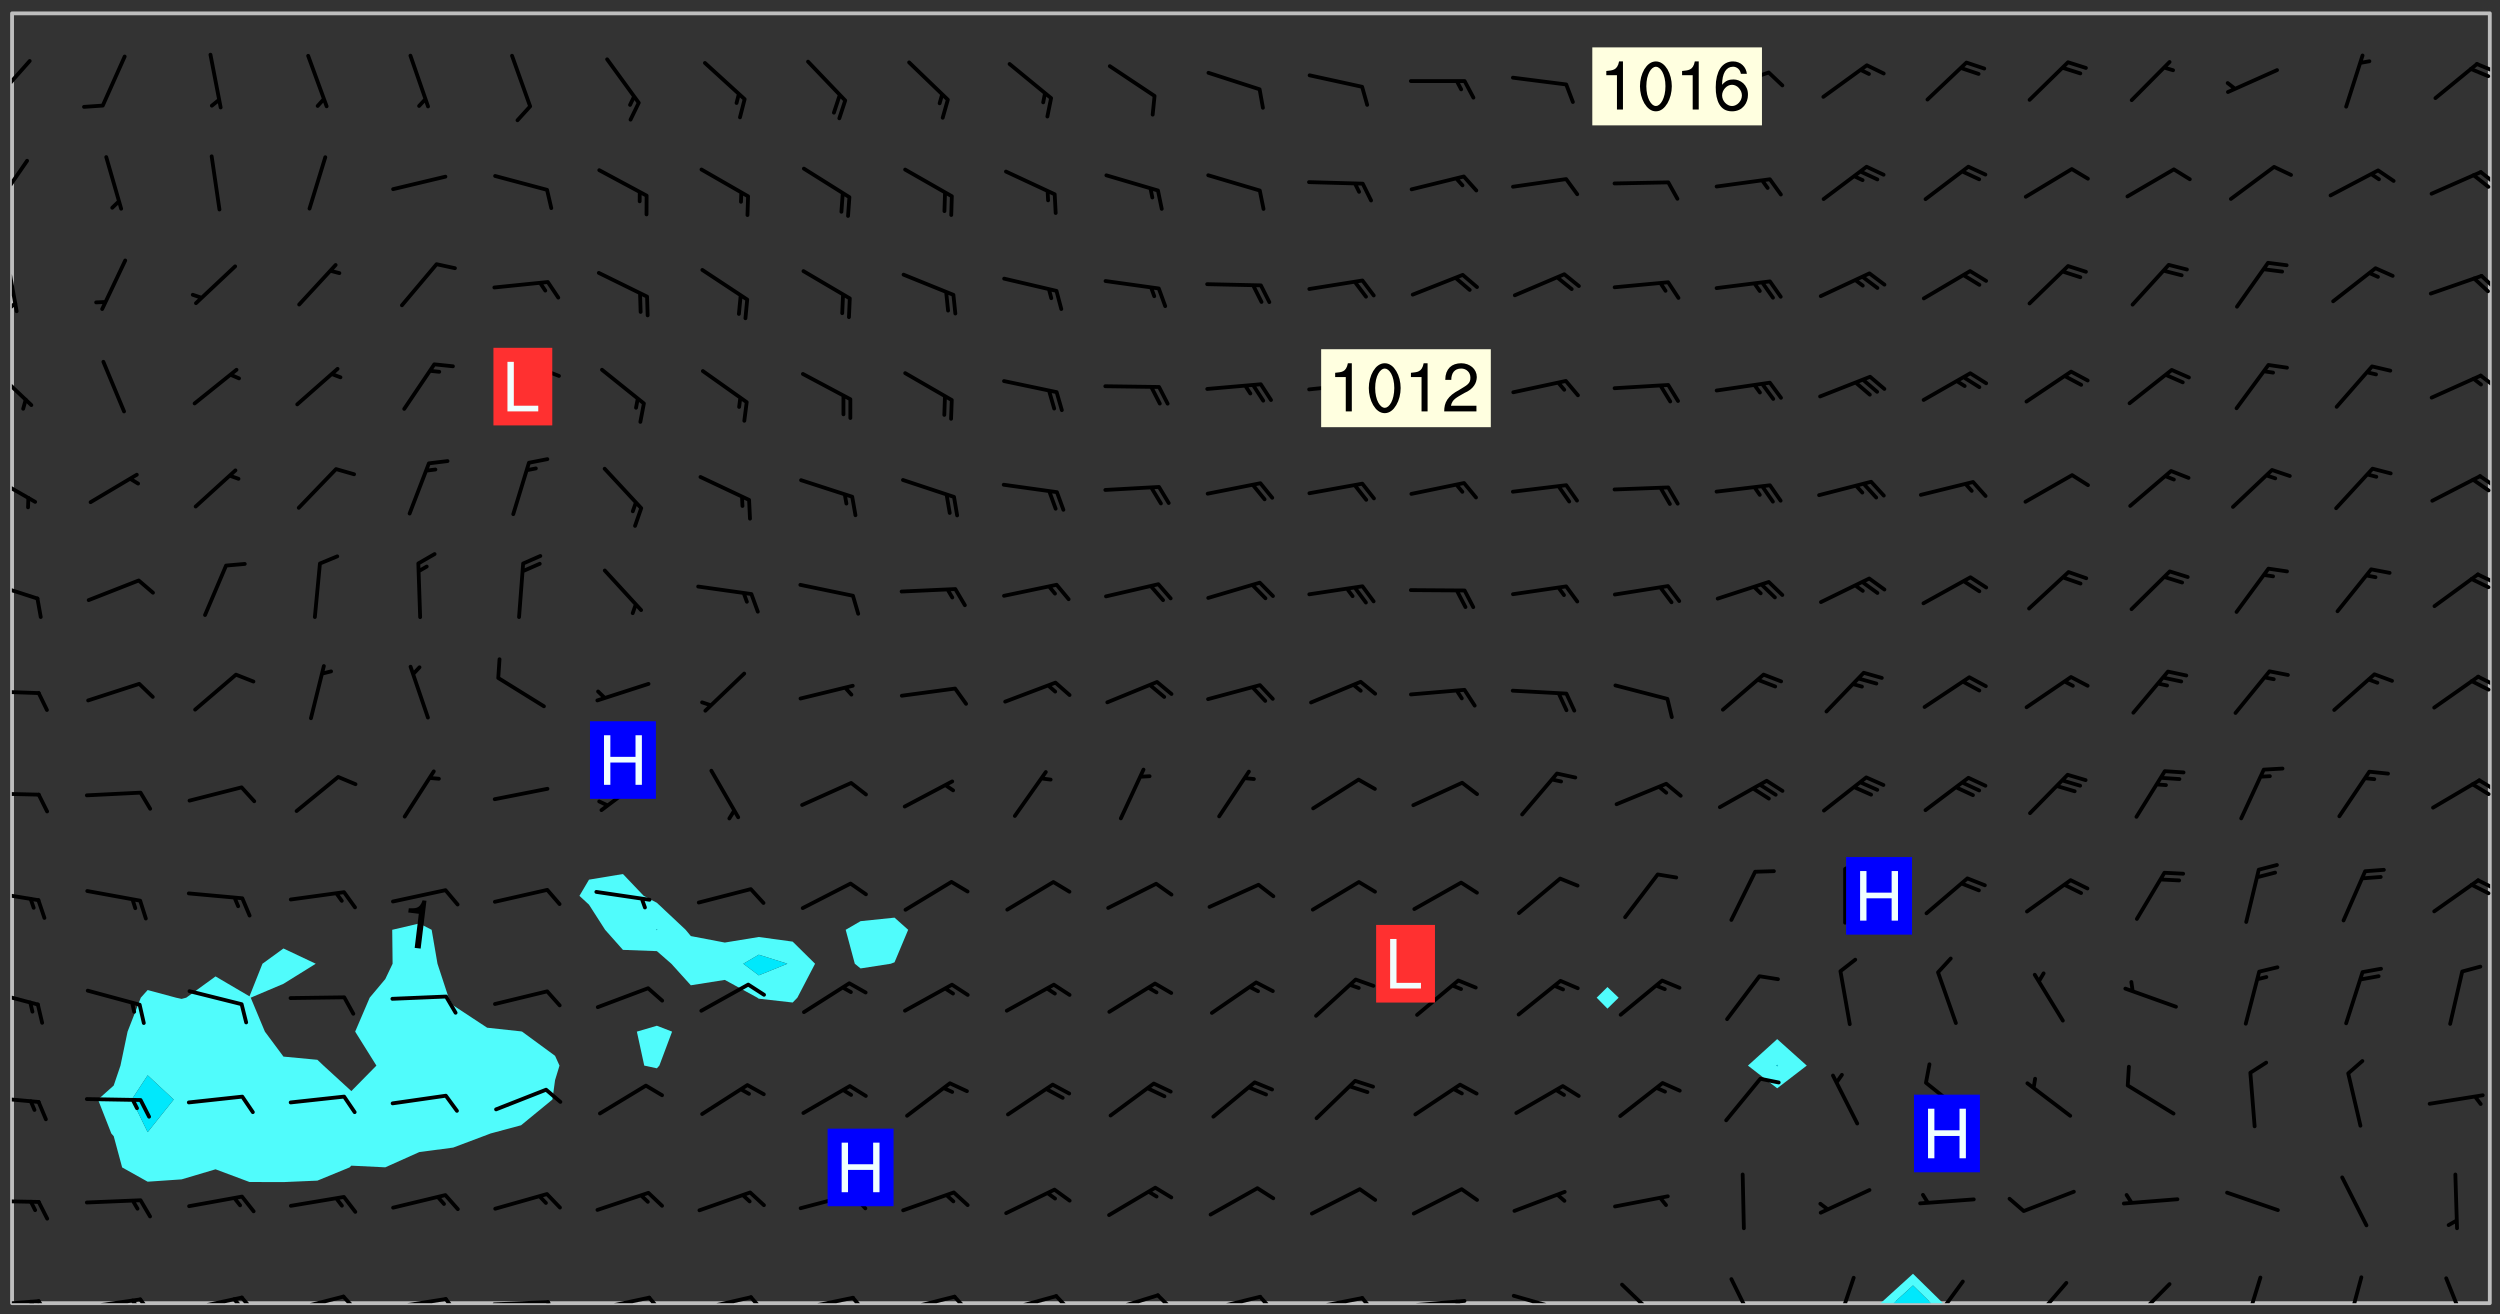 <svg xmlns="http://www.w3.org/2000/svg" role="img" xmlns:xlink="http://www.w3.org/1999/xlink" viewBox="142.45 309.95 326.84 171.84"><rect x="142.45" y="309.95" width="326.84" height="171.84" fill="#333333" stroke="none"/><defs><clipPath id="clip2"><path d="M 144 311.672 L 145 311.672 L 145 480.328 L 144 480.328 Z M 144 311.672"/></clipPath><clipPath id="clip3"><path d="M 144 311.672 L 468 311.672 L 468 480.328 L 144 480.328 Z M 144 311.672"/></clipPath><clipPath id="clip4"><path d="M 388 476 L 397 476 L 397 480.328 L 388 480.328 Z M 388 476"/></clipPath><clipPath id="clip5"><path d="M 389 478 L 395 478 L 395 480.328 L 389 480.328 Z M 389 478"/></clipPath><clipPath id="clip6"><path d="M 467 311.672 L 468 311.672 L 468 480.328 L 467 480.328 Z M 467 311.672"/></clipPath><clipPath id="clip7"><path d="M 144 479 L 148 479 L 148 480.328 L 144 480.328 Z M 144 479"/></clipPath><clipPath id="clip8"><path d="M 147 479 L 150 479 L 150 480.328 L 147 480.328 Z M 147 479"/></clipPath><clipPath id="clip9"><path d="M 146 479 L 148 479 L 148 480.328 L 146 480.328 Z M 146 479"/></clipPath><clipPath id="clip10"><path d="M 153 479 L 162 479 L 162 480.328 L 153 480.328 Z M 153 479"/></clipPath><clipPath id="clip11"><path d="M 160 479 L 163 479 L 163 480.328 L 160 480.328 Z M 160 479"/></clipPath><clipPath id="clip12"><path d="M 159 479 L 161 479 L 161 480.328 L 159 480.328 Z M 159 479"/></clipPath><clipPath id="clip13"><path d="M 166 479 L 175 479 L 175 480.328 L 166 480.328 Z M 166 479"/></clipPath><clipPath id="clip14"><path d="M 173 479 L 176 479 L 176 480.328 L 173 480.328 Z M 173 479"/></clipPath><clipPath id="clip15"><path d="M 172 479 L 175 479 L 175 480.328 L 172 480.328 Z M 172 479"/></clipPath><clipPath id="clip16"><path d="M 180 479 L 188 479 L 188 480.328 L 180 480.328 Z M 180 479"/></clipPath><clipPath id="clip17"><path d="M 187 479 L 190 479 L 190 480.328 L 187 480.328 Z M 187 479"/></clipPath><clipPath id="clip18"><path d="M 193 479 L 201 479 L 201 480.328 L 193 480.328 Z M 193 479"/></clipPath><clipPath id="clip19"><path d="M 200 479 L 203 479 L 203 480.328 L 200 480.328 Z M 200 479"/></clipPath><clipPath id="clip20"><path d="M 206 479 L 215 479 L 215 480.328 L 206 480.328 Z M 206 479"/></clipPath><clipPath id="clip21"><path d="M 213 479 L 216 479 L 216 480.328 L 213 480.328 Z M 213 479"/></clipPath><clipPath id="clip22"><path d="M 220 479 L 228 479 L 228 480.328 L 220 480.328 Z M 220 479"/></clipPath><clipPath id="clip23"><path d="M 227 479 L 230 479 L 230 480.328 L 227 480.328 Z M 227 479"/></clipPath><clipPath id="clip24"><path d="M 233 479 L 241 479 L 241 480.328 L 233 480.328 Z M 233 479"/></clipPath><clipPath id="clip25"><path d="M 240 479 L 243 479 L 243 480.328 L 240 480.328 Z M 240 479"/></clipPath><clipPath id="clip26"><path d="M 246 479 L 255 479 L 255 480.328 L 246 480.328 Z M 246 479"/></clipPath><clipPath id="clip27"><path d="M 253 479 L 256 479 L 256 480.328 L 253 480.328 Z M 253 479"/></clipPath><clipPath id="clip28"><path d="M 260 479 L 268 479 L 268 480.328 L 260 480.328 Z M 260 479"/></clipPath><clipPath id="clip29"><path d="M 266 479 L 270 479 L 270 480.328 L 266 480.328 Z M 266 479"/></clipPath><clipPath id="clip30"><path d="M 273 479 L 281 479 L 281 480.328 L 273 480.328 Z M 273 479"/></clipPath><clipPath id="clip31"><path d="M 280 479 L 283 479 L 283 480.328 L 280 480.328 Z M 280 479"/></clipPath><clipPath id="clip32"><path d="M 286 479 L 295 479 L 295 480.328 L 286 480.328 Z M 286 479"/></clipPath><clipPath id="clip33"><path d="M 293 479 L 296 479 L 296 480.328 L 293 480.328 Z M 293 479"/></clipPath><clipPath id="clip34"><path d="M 300 479 L 308 479 L 308 480.328 L 300 480.328 Z M 300 479"/></clipPath><clipPath id="clip35"><path d="M 306 479 L 310 479 L 310 480.328 L 306 480.328 Z M 306 479"/></clipPath><clipPath id="clip36"><path d="M 313 479 L 321 479 L 321 480.328 L 313 480.328 Z M 313 479"/></clipPath><clipPath id="clip37"><path d="M 320 479 L 323 479 L 323 480.328 L 320 480.328 Z M 320 479"/></clipPath><clipPath id="clip38"><path d="M 326 479 L 335 479 L 335 480.328 L 326 480.328 Z M 326 479"/></clipPath><clipPath id="clip39"><path d="M 332 479 L 334 479 L 334 480.328 L 332 480.328 Z M 332 479"/></clipPath><clipPath id="clip40"><path d="M 340 479 L 348 479 L 348 480.328 L 340 480.328 Z M 340 479"/></clipPath><clipPath id="clip41"><path d="M 345 480 L 347 480 L 347 480.328 L 345 480.328 Z M 345 480"/></clipPath><clipPath id="clip42"><path d="M 354 477 L 360 477 L 360 480.328 L 354 480.328 Z M 354 477"/></clipPath><clipPath id="clip43"><path d="M 368 476 L 373 476 L 373 480.328 L 368 480.328 Z M 368 476"/></clipPath><clipPath id="clip44"><path d="M 382 476 L 386 476 L 386 480.328 L 382 480.328 Z M 382 476"/></clipPath><clipPath id="clip45"><path d="M 394 477 L 400 477 L 400 480.328 L 394 480.328 Z M 394 477"/></clipPath><clipPath id="clip46"><path d="M 407 477 L 413 477 L 413 480.328 L 407 480.328 Z M 407 477"/></clipPath><clipPath id="clip47"><path d="M 420 477 L 427 477 L 427 480.328 L 420 480.328 Z M 420 477"/></clipPath><clipPath id="clip48"><path d="M 435 476 L 439 476 L 439 480.328 L 435 480.328 Z M 435 476"/></clipPath><clipPath id="clip49"><path d="M 449 476 L 452 476 L 452 480.328 L 449 480.328 Z M 449 476"/></clipPath><clipPath id="clip50"><path d="M 462 476 L 466 476 L 466 480.328 L 462 480.328 Z M 462 476"/></clipPath><clipPath id="clip51"><path d="M 144 466 L 148 466 L 148 468 L 144 468 Z M 144 466"/></clipPath><clipPath id="clip52"><path d="M 144 453 L 148 453 L 148 455 L 144 455 Z M 144 453"/></clipPath><clipPath id="clip53"><path d="M 144 439 L 148 439 L 148 442 L 144 442 Z M 144 439"/></clipPath><clipPath id="clip54"><path d="M 144 426 L 148 426 L 148 428 L 144 428 Z M 144 426"/></clipPath><clipPath id="clip55"><path d="M 466 424 L 468 424 L 468 427 L 466 427 Z M 466 424"/></clipPath><clipPath id="clip56"><path d="M 465 425 L 468 425 L 468 427 L 465 427 Z M 465 425"/></clipPath><clipPath id="clip57"><path d="M 144 413 L 148 413 L 148 415 L 144 415 Z M 144 413"/></clipPath><clipPath id="clip58"><path d="M 466 411 L 468 411 L 468 414 L 466 414 Z M 466 411"/></clipPath><clipPath id="clip59"><path d="M 465 412 L 468 412 L 468 415 L 465 415 Z M 465 412"/></clipPath><clipPath id="clip60"><path d="M 144 400 L 148 400 L 148 401 L 144 401 Z M 144 400"/></clipPath><clipPath id="clip61"><path d="M 466 398 L 468 398 L 468 400 L 466 400 Z M 466 398"/></clipPath><clipPath id="clip62"><path d="M 465 398 L 468 398 L 468 401 L 465 401 Z M 465 398"/></clipPath><clipPath id="clip63"><path d="M 144 385 L 148 385 L 148 389 L 144 389 Z M 144 385"/></clipPath><clipPath id="clip64"><path d="M 466 384 L 468 384 L 468 387 L 466 387 Z M 466 384"/></clipPath><clipPath id="clip65"><path d="M 465 385 L 468 385 L 468 387 L 465 387 Z M 465 385"/></clipPath><clipPath id="clip66"><path d="M 144 371 L 148 371 L 148 376 L 144 376 Z M 144 371"/></clipPath><clipPath id="clip67"><path d="M 466 371 L 468 371 L 468 374 L 466 374 Z M 466 371"/></clipPath><clipPath id="clip68"><path d="M 465 372 L 468 372 L 468 375 L 465 375 Z M 465 372"/></clipPath><clipPath id="clip69"><path d="M 144 357 L 147 357 L 147 364 L 144 364 Z M 144 357"/></clipPath><clipPath id="clip70"><path d="M 466 358 L 468 358 L 468 361 L 466 361 Z M 466 358"/></clipPath><clipPath id="clip71"><path d="M 144 343 L 145 343 L 145 351 L 144 351 Z M 144 343"/></clipPath><clipPath id="clip72"><path d="M 144 349 L 145 349 L 145 351 L 144 351 Z M 144 349"/></clipPath><clipPath id="clip73"><path d="M 466 345 L 468 345 L 468 348 L 466 348 Z M 466 345"/></clipPath><clipPath id="clip74"><path d="M 144 330 L 147 330 L 147 338 L 144 338 Z M 144 330"/></clipPath><clipPath id="clip75"><path d="M 466 332 L 468 332 L 468 335 L 466 335 Z M 466 332"/></clipPath><clipPath id="clip76"><path d="M 465 332 L 468 332 L 468 335 L 465 335 Z M 465 332"/></clipPath><clipPath id="clip77"><path d="M 144 317 L 147 317 L 147 324 L 144 324 Z M 144 317"/></clipPath><clipPath id="clip78"><path d="M 466 318 L 468 318 L 468 320 L 466 320 Z M 466 318"/></clipPath><clipPath id="clip79"><path d="M 465 318 L 468 318 L 468 321 L 465 321 Z M 465 318"/></clipPath><g id="surface1566" clip-path="url(#clip1)"><path fill="#fff" fill-opacity="0" fill-rule="evenodd" d="M 0 0 L 1000 0 L 1000 1000 L 0 1000 Z M 0 0"/><path fill="#d3d3d3" fill-opacity="0" fill-rule="evenodd" d="M162.152 355.867L161.918 356.16 161.977 356.395 162.094 356.566 162.27 356.801 162.562 357.148 162.676 357.207 162.793 357.035 162.852 356.801 163.027 356.625 163.492 356.449 164.191 356.449 164.426 356.742 164.715 357.559 164.773 357.734 164.949 357.965 165.301 358.199 166 358.898 166.172 359.074 166.406 359.422 166.641 359.832 166.93 360.414 167.34 360.879 167.57 361.113 167.805 361.289 167.922 361.52 168.098 361.812 168.27 362.977 168.27 363.211 168.328 363.5 168.387 363.617 168.504 363.734 168.852 364.145 168.969 364.316 169.145 364.492 169.32 364.727 169.438 364.898 169.609 365.25 169.668 365.484 169.902 365.891 170.137 365.832 169.961 366.008 169.902 366.938 169.32 366.938 169.086 366.824 168.738 366.938 168.621 367.055 168.562 367.348 168.504 367.523 168.387 367.695 167.922 367.988 167.863 368.223 167.805 368.336 167.805 368.98 167.863 369.152 167.863 369.562 167.922 369.621 167.922 370.027 167.98 370.434 168.098 370.609 168.156 370.668 168.387 371.309 168.328 371.602 168.328 372.301 168.27 372.883 168.27 373.117 168.211 373.348 168.156 373.699 168.156 375.621 168.211 375.738 168.637 375.738 168.27 375.855 168.246 376.207 169.137 377.375 170.879 377.914 172.219 378.273 172.219 378.812 172.309 379.621 172.844 380.336 174.363 380.605 175.254 380.52 175.344 381.684 175.879 381.863 177.039 381.684 179.094 380.699 180.254 380.336 182.133 380.16 183.828 379.98 183.648 380.699 182.133 380.785 180.883 380.875 180.078 381.145 179.004 381.953 179.273 382.672 179.809 383.57 179.629 384.195 179.363 385.004 179.629 386.082 180.254 386.98 181.059 387.16 182.309 386.98 182.043 387.703 182.141 388.207 182.195 388.5 182.195 388.672 182.254 388.965 182.254 389.371 182.43 389.488 182.781 389.605 183.188 389.605 183.48 389.43 183.594 389.312 183.652 389.195 183.77 388.965 183.828 388.789 184.18 388.324 184.41 388.148 184.586 388.09 184.762 388.148 184.82 388.324 184.938 389.312 184.992 389.781 185.051 389.953 185.168 390.188 185.344 390.246 186.16 390.305 186.449 390.305 186.566 390.539 186.625 390.945 186.684 391.297 186.684 392.402 186.801 392.695 186.918 393.043 187.207 393.742 187.383 394.094 187.965 394.848 188.316 395.023 188.488 395.082 188.957 395.316 189.598 395.781 189.945 396.016 190.238 396.191 190.531 396.246 190.762 396.309 191.578 396.656 191.871 396.832 191.984 397.004 192.336 397.355 192.453 397.531 192.977 398.172 192.977 398.461 193.035 398.812 193.035 399.16 193.094 399.512 193.152 399.801 193.27 399.859 193.441 399.918 193.617 399.918 194.199 400.152 194.375 400.27 194.551 400.559 194.727 400.793 194.84 401.027 195.133 401.258 195.25 401.375 195.25 401.785 195.309 401.84 195.598 402.074 195.832 402.191 195.891 402.309 196.008 402.48 196.066 402.598 196.297 402.832 196.355 403.008 196.59 403.066 196.707 403.125 196.59 403.238 196.531 403.355 196.531 403.473 196.414 403.766 196.297 404.055 196.297 404.637 196.473 404.754 196.59 404.812 196.648 404.93 196.766 405.047 196.879 405.105 197.055 405.453 197.113 405.805 197.172 406.211 197.172 406.387 197.113 406.562 196.996 407.262 196.996 407.434 197.113 407.609 197.406 407.902 197.812 407.902 197.988 408.02 198.105 408.191 198.223 408.484 198.223 408.719 197.695 408.719 197.465 408.484 197.23 408.484 197.055 408.543 196.996 409.242 197.055 409.59 197.172 409.766 197.348 410.176 197.465 410.406 197.754 410.875 197.93 410.93 198.453 410.93 198.688 410.988 199.445 411.629 199.504 411.922 199.504 412.156 199.562 412.215 199.793 412.562 199.793 412.914 199.676 413.086 199.676 413.379 199.969 413.668 200.262 413.844 200.434 413.902 200.727 414.078 201.02 414.195 201.602 414.602 201.891 414.836 202.184 415.012 202.402 415.172 202.418 415.184 202.648 415.359 203.289 415.883 203.465 416.117 203.582 416.293 203.758 416.469 203.871 416.641 203.871 417.281 203.988 417.457 204.457 417.574 205.039 417.691 205.273 417.75 205.504 417.863 205.797 417.98 205.91 418.039 206.496 418.391 206.785 418.562 206.961 418.625 207.137 418.68 207.312 418.738 208.012 419.09 208.301 419.266 208.535 419.32 208.824 419.496 209.059 419.613 209.699 420.02 209.992 420.137 210.164 420.195 210.398 420.254 210.809 420.312 211.039 420.371 211.273 420.488 211.332 420.66 210.922 420.836 211.391 420.895 211.449 421.188 211.562 421.422 211.738 421.477 211.973 421.535 212.148 421.594 212.555 421.711 213.195 421.945 213.312 422.117 213.371 422.352 213.371 422.527 213.312 422.645 213.254 423.051 213.488 423.285 213.605 423.344 213.953 423.461 214.594 423.691 214.77 423.809 215.059 423.926 215.234 424.102 215.469 424.566 216.051 425.672 216.227 425.848 216.574 426.023 216.75 426.141 217.102 426.258 218.148 426.781 218.383 426.84 218.848 426.953 219.141 427.012 219.605 427.188 220.363 427.77 220.598 428.004 220.945 428.469 221.121 428.645 221.41 428.879 222.227 429.578 222.52 429.754 222.809 430.043 223.102 430.219 223.395 430.508 224.09 431.148 224.266 431.324 224.559 431.559 224.848 431.793 225.316 432.082 225.957 432.664 226.305 432.898 226.539 433.191 226.887 433.539 227.238 434.004 228.172 434.996 228.52 435.402 228.637 435.578 228.871 435.637 228.984 435.754 229.629 435.93 229.859 436.043 230.094 436.102 230.387 436.277 230.617 436.395 231.551 437.094 231.957 437.5 232.191 437.676 232.598 437.852 232.832 437.969 233.648 438.316 233.996 438.551 234.23 438.668 234.523 438.957 234.754 439.074 235.512 439.426 235.863 439.598 236.094 439.656 236.387 439.773 236.621 439.832 237.492 440.008 238.309 440.008 238.777 440.238 238.949 440.297 239.824 440.996 240.289 441.113 240.582 441.172 240.758 441.23 240.988 441.289 241.457 441.348 241.805 441.406 242.156 441.465 242.562 441.523 242.855 441.523 243.027 441.582 243.027 441.812 243.203 441.988 243.496 441.988 243.844 442.047 244.195 442.105 244.895 442.223 245.535 442.223 246 441.988 246.293 441.812 246.465 441.695 246.875 441.523 247.164 441.348 248.098 440.883 248.566 440.59 249.09 440.297 249.555 440.125 250.02 439.949 251.07 439.484 251.359 439.367 251.77 439.25 252.059 439.133 252.586 438.957 254.102 438.258 254.684 437.91 254.973 437.852 255.266 437.793 255.613 437.676 256.488 437.445 256.84 437.328 256.953 437.328 257.188 437.27 258.062 437.035 258.297 436.977 259.109 436.977 259.461 436.918 260.277 436.801 260.449 436.742 260.801 436.688 261.094 436.629 261.324 436.57 262.141 436.395 262.316 436.336 262.664 436.336 262.898 436.277 263.363 436.16 264.121 435.988 264.355 435.93 264.703 435.93 265.113 435.812 265.402 435.754 266.688 435.695 266.977 435.695 267.387 435.637 267.617 435.578 267.793 435.578 268.668 435.461 269.074 435.461 269.484 435.344 269.832 435.344 270.184 435.23 271.055 435.172 272.805 435.172 273.852 435.461 274.262 435.578 274.551 435.695 274.902 435.812 275.191 435.93 276.242 436.102 276.531 436.16 276.824 436.16 277.117 436.219 277.289 436.277 277.699 436.336 277.871 436.395 277.988 436.453 278.105 436.453 278.223 436.512 278.574 436.57 278.688 436.57 279.098 436.637 281.02 437.031 282.945 437.426 284.465 437.875 286.16 438.594 288.305 439.398 289.91 438.68 291.34 437.875 292.5 436.797 293.75 436.348 296.785 435.629 298.66 435.27 300.805 433.922 303.039 432.668 305.539 431.41 307.234 430.961 309.02 430.781 310.18 430.512 310.805 431.051 312.145 430.781 312.859 429.793 313.844 428.449 314.289 428.27 315.094 427.91 316.969 427.371 318.754 426.922 320.004 426.652 321.164 426.562 322.863 426.473 324.824 426.203 326.074 426.113 326.613 426.113 327.238 426.023 328.129 426.023 330.273 425.844 332.684 425.664 335.273 425.574 336.969 425.754 338.578 425.844 340.008 426.203 341.168 426.922 343.043 427.91 344.203 429.438 344.469 430.152 345.098 430.242 345.453 431.141 345.988 431.68 346.523 433.207 347.598 433.566 348.133 433.566 347.328 434.102 347.418 435.809 348.133 438.504 349.023 439.309 349.918 440.297 350.633 441.555 352.418 442.094 353.938 441.914 354.293 443.258 355.902 442.453 356.883 441.914 357.152 442.184 357.469 441.969 357.688 441.824 358.488 442.273 358.938 441.914 359.293 441.914 359.828 441.645 360.367 440.926 360.902 440.656 361.527 439.668 362.688 440.117 363.527 440.488 364.922 441.105 366.617 440.926 368.223 440.926 370.008 441.016 370.188 439.309 370.723 437.965 371.527 438.234 372.02 439.082 372.422 439.488 372.332 440.027 372.332 440.387 373.047 440.836 373.758 440.566 375.188 440.566 375.547 441.555 375.992 442.812 376.707 444.156 377.957 444.785 379.652 445.414 380.367 445.234 380.547 444.695 381.527 444.605 381.977 444.965 382.062 446.223 381.797 446.852 381.262 447.031 381.262 447.57 381.977 448.555 382.242 449.094 383.227 450.082 384.027 451.16 383.762 451.52 383.672 452.418 383.047 454.75 382.691 456.816 382.602 458.609 382.422 459.328 382.332 459.867 382.332 461.305 381.352 463.188 380.992 464.895 380.457 465.793 379.652 466.961 379.387 467.5 381.441 468.754 381.527 469.113 381.172 469.652 381.082 469.473 381.082 470.281 381.172 471.719 380.727 472.434 379.652 472.527 379.387 473.242 379.922 474.141 380.727 474.859 381.887 475.668 383.227 475.938 383.672 476.297 383.316 476.746 381.527 476.656 380.277 476.207 379.562 475.488 378.938 475.398 378.762 478.988 378.574 480.297 467.934 480.297 467.934 311.703 412.664 311.703 412.664 360.785 413.426 360.91 416.715 361.453 418.738 364.289 418.738 367.043 421.09 367.375 423.438 367.707 427.488 367.707 426.109 371.867 424.086 372.574 422.062 373.277 421.52 373.621 418.926 375.238 418.738 375.355 416.715 373.277 415.984 370.535 413.312 368.457 411.938 364.957 411.871 364.875 409.914 362.203 412.664 360.785 412.664 311.703 294.422 311.703 294.422 403.117 294.539 403.148 294.672 403.16 294.746 403.234 294.852 403.281 294.941 403.34 295.027 403.398 295.117 403.457 295.414 403.754 295.473 403.844 295.504 403.961 295.531 404.078 295.547 404.215 295.516 404.332 295.457 404.422 295.398 404.508 295.355 404.613 295.309 404.715 295.281 404.836 295.281 404.98 295.457 405.25 295.605 405.398 295.68 405.484 295.754 405.559 295.797 405.664 295.859 405.754 295.918 405.84 295.961 405.945 296.02 406.035 296.066 406.137 296.109 406.242 296.168 406.328 296.285 406.508 296.359 406.582 296.422 406.668 296.48 406.758 296.523 406.863 296.582 406.953 296.641 407.039 296.703 407.129 296.762 407.219 296.805 407.32 296.922 407.5 296.996 407.574 297.055 407.66 297.129 407.734 297.219 407.793 297.324 407.84 297.473 407.84 297.605 407.824 297.738 407.84 297.84 407.793 297.914 407.719 297.961 407.617 297.945 407.484 297.945 407.336 297.898 407.23 297.871 407.113 297.824 407.012 297.797 406.891 297.754 406.789 297.691 406.699 297.648 406.598 297.605 406.492 297.574 406.375 297.559 406.242 297.547 406.105 297.633 406.047 297.691 405.961 297.812 405.93 297.855 406.035 297.871 406.168 297.871 406.285 297.93 406.387 297.988 406.477 298.078 406.535 298.227 406.684 298.285 406.773 298.328 406.879 298.316 406.98 298.402 407.039 298.508 407.086 298.594 407.145 298.684 407.203 298.758 407.277 298.641 407.305 298.535 407.352 298.449 407.41 298.375 407.484 298.316 407.574 298.254 407.66 298.227 407.781 298.18 407.883 298.137 407.988 298.105 408.105 298.094 408.238 298.078 408.371 298.078 408.52 298.105 408.637 298.152 408.742 298.195 408.844 298.254 408.934 298.328 409.008 298.418 409.066 298.492 409.141 298.582 409.199 298.641 409.289 298.684 409.395 298.73 409.496 298.848 409.527 298.98 409.543 299.129 409.543 299.246 409.512 299.352 409.555 299.395 409.66 299.441 409.762 299.469 409.883 299.5 410 299.527 410.117 299.559 410.238 299.586 410.355 299.691 410.398 299.793 410.445 299.926 410.43 300.074 410.578 300.137 410.664 300.211 410.738 300.281 410.812 300.371 410.875 300.477 410.918 300.578 410.961 300.695 410.992 300.832 411.008 300.949 410.977 301.023 410.902 301.051 410.785 301.039 410.652 301.008 410.531 300.98 410.414 301.023 410.309 301.141 410.309 301.23 410.371 301.348 410.398 301.496 410.398 301.629 410.414 301.777 410.414 301.91 410.43 302.043 410.414 302.191 410.414 302.324 410.398 302.457 410.387 302.594 410.398 302.711 410.371 302.844 410.355 303.035 410.297 302.977 410.473 302.961 410.605 302.934 410.727 302.918 410.859 302.859 410.945 302.727 410.961 302.621 411.008 302.516 411.051 302.398 411.082 302.281 411.109 302.016 411.141 301.867 411.141 301.734 411.156 301.66 411.23 301.719 411.316 301.867 411.465 301.984 411.645 302.059 411.715 302.148 411.777 302.238 411.836 302.324 411.895 302.414 411.953 302.516 411.996 302.621 412.059 302.727 412.102 302.812 412.16 302.918 412.207 303.02 412.25 303.199 412.367 303.258 412.457 303.215 412.559 303.168 412.664 303.184 412.797 303.406 413.02 303.465 413.109 303.508 413.211 303.539 413.332 303.582 413.434 303.598 413.566 303.629 413.684 303.641 413.82 303.672 413.938 303.82 414.086 303.922 414.129 304.027 414.172 304.145 414.203 304.277 414.219 304.414 414.234 304.531 414.234 304.648 414.203 304.738 414.145 304.781 414.039 304.828 413.938 304.871 413.832 304.902 413.715 304.914 413.582 304.914 413.434 304.902 413.301 304.887 413.168 304.855 413.051 304.812 412.945 304.766 412.84 304.723 412.738 304.68 412.633 304.664 412.5 304.68 412.367 304.707 412.25 304.738 412.133 304.766 412.012 304.812 411.91 304.902 411.852 304.988 411.789 305.062 411.715 305.152 411.656 305.375 411.434 305.434 411.348 305.508 411.273 305.625 411.094 305.684 411.008 305.684 410.859 305.609 410.785 305.508 410.738 305.402 410.695 305.301 410.652 305.242 410.562 305.195 410.457 305.168 410.34 305.258 410.281 305.375 410.25 305.477 410.207 305.656 410.09 305.805 409.941 305.816 409.809 305.805 409.703 305.715 409.645 305.582 409.66 305.434 409.66 305.301 409.676 305.168 409.66 305.047 409.629 304.961 409.57 304.887 409.496 304.828 409.406 304.766 409.32 304.648 409.141 304.59 409.055 304.621 408.934 304.707 408.875 304.828 408.844 304.887 408.758 304.887 408.637 304.855 408.52 304.797 408.43 304.738 408.344 304.691 408.238 304.664 408.121 304.648 407.988 304.707 407.898 304.781 407.824 304.871 407.766 304.988 407.586 305.062 407.512 305.121 407.426 305.27 407.277 305.391 407.246 305.523 407.23 305.656 407.246 305.73 407.32 305.773 407.426 305.789 407.559 305.758 407.676 305.641 407.707 305.508 407.719 305.359 407.867 305.316 407.973 305.27 408.074 305.242 408.195 305.211 408.312 305.211 408.461 305.242 408.578 305.285 408.684 305.344 408.773 305.418 408.844 305.492 408.918 305.609 408.949 305.73 408.977 305.848 408.949 305.98 408.934 306.098 408.934 306.188 408.992 306.262 409.066 306.309 409.172 306.367 409.258 306.469 409.305 306.602 409.32 306.707 409.363 306.793 409.422 306.781 409.527 306.707 409.602 306.527 409.719 306.469 409.809 306.379 409.867 306.309 409.941 306.234 410.016 306.172 410.105 306.145 410.223 306.129 410.355 306.145 410.488 306.129 410.621 306.129 410.77 306.145 410.902 306.172 411.02 306.203 411.141 306.277 411.215 306.367 411.273 306.453 411.332 306.543 411.391 306.66 411.422 306.66 411.508 306.559 411.555 306.469 411.613 306.203 411.645 306.086 411.672 305.938 411.672 305.832 411.715 305.73 411.762 305.672 411.852 305.609 412.086 305.598 412.219 305.566 412.34 305.551 412.473 305.551 412.766 305.539 412.898 305.551 413.035 305.566 413.168 305.699 413.184 305.832 413.195 305.953 413.227 306.039 413.285 306.113 413.359 306.16 413.465 306.203 413.566 306.219 413.699 306.219 414.145 306.203 414.277 306.203 414.723 306.234 414.988 306.262 415.105 306.277 415.238 306.309 415.355 306.395 415.566 306.426 415.832 306.426 415.98 306.395 416.098 306.367 416.215 306.336 416.336 306.309 416.453 306.277 416.57 306.246 416.691 306.234 416.824 306.219 416.957 306.309 417.016 306.426 416.984 306.527 417 306.574 417.105 306.543 417.371 306.543 417.812 306.5 417.918 306.453 418.023 306.41 418.125 306.367 418.23 306.309 418.316 306.277 418.438 306.234 418.555 306.203 418.672 306.188 418.805 306.203 418.938 306.262 419.027 306.367 419.074 306.453 419.133 306.512 419.219 306.5 419.355 306.469 419.473 306.426 419.574 306.426 420.02 306.41 420.152 306.41 420.301 306.379 420.418 306.336 420.523 306.309 420.641 306.262 420.746 306.219 420.848 306.188 420.969 306.16 421.086 306.129 421.219 306.098 421.336 306.07 421.453 306.027 421.559 305.996 421.676 305.965 421.797 305.953 421.93 305.938 422.062 305.938 422.359 305.965 422.477 305.965 422.625 306.012 423.023 306.039 423.141 306.098 423.23 306.219 423.262 306.367 423.262 306.5 423.246 306.559 423.336 306.559 423.453 306.5 423.543 306.41 423.602 306.309 423.645 306.203 423.691 306.113 423.75 306.027 423.809 305.891 423.824 305.773 423.793 305.641 423.777 305.539 423.824 305.477 423.91 305.465 424.047 305.449 424.18 305.418 424.297 305.391 424.414 305.375 424.547 305.344 424.668 305.344 424.965 305.359 425.098 305.391 425.215 305.391 425.363 305.402 425.496 305.402 425.645 305.375 425.762 305.328 425.863 305.301 425.984 305.27 426.102 305.211 426.191 305.137 426.266 305.035 426.309 304.93 426.355 304.812 426.383 304.691 426.414 304.59 426.367 304.648 426.281 304.754 426.234 304.781 426.117 304.812 426 304.84 425.879 304.871 425.762 304.871 425.613 304.887 425.48 304.855 425.363 304.812 425.258 304.707 425.273 304.633 425.348 304.531 425.391 304.441 425.453 304.367 425.527 304.324 425.629 304.309 425.762 304.277 425.879 304.25 426 304.219 426.117 304.191 426.234 304.16 426.355 304.133 426.473 304.102 426.59 304.059 426.695 303.969 426.754 303.879 426.754 303.762 426.723 303.73 426.637 303.746 426.5 303.715 426.383 303.715 426.234 303.703 426.102 303.703 425.953 303.641 425.719 303.613 425.598 303.57 425.496 303.523 425.391 303.465 425.305 303.406 425.215 303.363 425.109 303.301 425.023 303.152 424.875 303.082 424.801 302.977 424.754 302.871 424.711 302.77 424.668 302.473 424.371 302.383 424.297 302.297 424.238 302.191 424.195 302.102 424.133 302.016 424.074 301.91 424.031 301.82 423.973 301.734 423.91 301.66 423.84 301.555 423.793 301.469 423.734 301.363 423.691 301.273 423.629 301.172 423.586 301.066 423.543 300.98 423.484 300.875 423.438 300.77 423.395 300.668 423.348 300.578 423.289 300.477 423.246 300.371 423.203 300.281 423.141 300.164 423.113 300.031 423.098 299.898 423.113 299.75 423.113 299.617 423.129 299.5 423.098 299.41 423.039 299.336 422.965 299.246 422.906 299.145 422.859 298.996 422.859 298.875 422.832 298.773 422.789 298.699 422.715 298.582 422.535 298.492 422.477 298.391 422.434 298.301 422.371 298.195 422.328 298.105 422.27 298.02 422.211 297.914 422.164 297.855 422.078 297.797 421.988 297.754 421.883 297.707 421.781 297.633 421.707 297.547 421.648 297.473 421.574 297.383 421.516 297.16 421.293 297.117 421.188 297.086 420.922 297.191 420.879 297.336 420.879 297.441 420.922 297.516 420.996 297.605 421.055 297.691 421.113 297.797 421.16 297.887 421.219 298.035 421.367 298.105 421.441 298.254 421.59 298.316 421.676 298.391 421.75 298.477 421.809 298.551 421.883 298.641 421.945 298.73 422.004 298.816 422.062 299.086 422.238 299.188 422.285 299.293 422.328 299.395 422.371 299.441 422.297 299.5 422.211 299.574 422.137 299.645 422.062 299.75 422.105 299.824 422.18 299.883 422.27 299.926 422.371 299.973 422.477 300.016 422.582 300.137 422.609 300.254 422.582 300.328 422.492 300.371 422.387 300.43 422.297 300.504 422.223 300.609 422.18 300.727 422.152 300.859 422.164 300.949 422.223 301.098 422.371 301.156 422.461 301.199 422.566 301.246 422.668 301.289 422.773 301.332 422.875 301.438 422.922 301.543 422.965 301.676 422.98 301.762 422.922 301.82 422.832 301.895 422.758 302 422.715 302.117 422.742 302.223 422.789 302.324 422.832 302.43 422.875 302.531 422.922 302.711 423.039 302.711 423.156 302.695 423.289 302.711 423.422 302.727 423.559 302.785 423.645 302.887 423.691 303.008 423.719 303.125 423.75 303.273 423.75 303.391 423.719 303.449 423.629 303.629 423.512 303.688 423.422 303.762 423.348 303.82 423.262 303.938 423.082 304.117 422.965 304.234 422.996 304.324 423.055 304.367 423.129 304.352 423.262 304.352 423.379 304.441 423.438 304.59 423.438 304.723 423.422 304.855 423.41 305.121 423.379 305.227 423.336 305.344 423.305 305.465 423.277 305.539 423.203 305.609 423.129 305.672 423.039 305.656 422.934 305.609 422.832 305.508 422.789 305.402 422.773 305.285 422.801 305.02 422.832 304.871 422.832 304.797 422.758 304.707 422.699 304.59 422.668 304.473 422.641 304.34 422.625 304.191 422.625 304.059 422.641 303.762 422.641 303.656 422.594 303.508 422.445 303.465 422.344 303.406 422.254 303.629 422.031 303.715 421.973 303.82 421.93 303.938 421.898 304.07 421.883 304.203 421.898 304.34 421.914 304.441 421.957 304.574 421.945 304.664 421.883 304.766 421.84 304.828 421.75 304.781 421.648 304.691 421.59 304.574 421.559 304.473 421.516 304.414 421.426 304.352 421.336 304.352 421.219 304.367 421.086 304.473 421.039 304.547 420.969 304.547 420.848 304.457 420.789 304.426 420.672 304.516 420.613 304.59 420.539 304.633 420.434 304.691 420.344 304.738 420.242 304.754 420.109 304.754 419.961 304.707 419.855 304.664 419.754 304.574 419.695 304.441 419.68 304.34 419.637 304.203 419.621 304.086 419.59 303.641 419.59 303.508 419.574 303.375 419.562 303.242 419.547 303.125 419.516 302.977 419.516 302.844 419.5 302.711 419.488 302.445 419.457 302.324 419.414 302.238 419.355 302.164 419.281 302.164 419.133 302.176 419 302.281 418.953 302.383 418.91 302.516 418.895 302.668 418.895 302.801 418.879 303.094 418.879 303.215 418.91 303.316 418.953 303.406 419.012 303.641 419.074 303.762 419.027 303.852 418.969 303.953 418.926 304.086 418.91 304.191 418.953 304.293 419 304.426 419.012 304.547 418.984 304.691 418.984 304.812 418.953 304.93 418.926 305.035 418.879 305.109 418.805 305.195 418.746 305.344 418.598 305.402 418.512 305.449 418.406 305.477 418.289 305.492 418.184 305.391 418.141 305.301 418.082 305.184 418.051 305.078 418.008 304.988 417.945 304.914 417.859 304.84 417.785 304.738 417.742 304.633 417.695 304.531 417.652 304.473 417.562 304.426 417.461 304.34 417.25 304.277 417.164 304.219 417.074 304.145 417 304.059 416.941 303.789 416.941 303.672 416.973 303.582 417.031 303.48 417.074 303.348 417.09 303.242 417.074 303.215 416.957 303.152 416.867 303.035 416.836 302.934 416.793 302.785 416.645 302.754 416.527 302.738 416.422 302.812 416.348 302.992 416.23 303.109 416.203 303.227 416.172 303.363 416.188 303.465 416.23 303.57 416.273 303.672 416.32 303.777 416.363 303.895 416.395 304.027 416.41 304.145 416.438 304.277 416.453 304.383 416.438 304.473 416.379 304.398 416.305 304.293 416.262 304.219 416.188 304.145 416.098 303.996 415.949 303.91 415.891 303.82 415.832 303.746 415.758 303.656 415.699 303.555 415.652 303.434 415.625 303.332 415.578 303.227 415.535 303.109 415.504 303.008 415.461 302.887 415.43 302.738 415.43 302.621 415.461 302.516 415.504 302.43 415.566 302.25 415.684 302.164 415.742 302.074 415.801 301.969 415.848 301.883 415.906 301.777 415.949 301.676 415.992 301.57 416.039 301.496 416.113 301.438 416.203 301.379 416.289 301.332 416.395 301.273 416.48 301.199 416.555 301.066 416.543 300.949 416.512 300.832 416.512 300.758 416.586 300.668 416.645 300.594 416.719 300.504 416.777 300.418 416.836 300.312 416.883 300.211 416.926 300.074 416.941 299.973 416.898 299.824 416.75 299.719 416.703 299.633 416.703 299.527 416.75 299.426 416.793 299.305 416.824 299.188 416.793 299.113 416.719 299.113 416.602 299.145 416.48 299.219 416.41 299.277 416.32 299.352 416.246 299.469 416.215 299.574 416.172 299.867 416.172 300 416.156 300.137 416.141 300.238 416.098 300.328 416.039 300.43 415.992 300.52 415.934 300.652 415.922 300.742 415.98 300.875 415.992 300.965 415.934 301.051 415.875 301.156 415.832 301.246 415.773 301.332 415.711 301.422 415.652 301.57 415.504 301.629 415.418 301.688 415.328 301.793 415.285 301.926 415.27 302.043 415.297 302.164 415.328 302.223 415.27 302.281 415.18 302.312 414.914 302.34 414.797 302.445 414.809 302.578 414.824 302.68 414.781 302.77 414.723 302.828 414.633 302.902 414.559 302.961 414.469 303.008 414.367 303.02 414.234 303.008 414.102 302.961 413.996 302.812 413.848 302.754 413.758 302.695 413.672 302.652 413.566 302.652 413.121 302.668 412.988 302.668 412.84 302.68 412.707 302.621 412.648 302.531 412.707 302.43 412.664 302.25 412.547 302.164 412.488 302.102 412.398 302.043 412.309 301.969 412.234 301.883 412.176 301.762 412.207 301.66 412.219 301.555 412.266 301.469 412.324 301.363 412.367 301.215 412.516 301.125 412.574 301.039 412.633 300.949 412.695 300.844 412.738 300.711 412.754 300.711 412.633 300.816 412.59 300.934 412.559 301.008 412.488 301.051 412.383 301.051 412.234 301.023 412.117 300.875 411.969 300.742 411.953 300.594 411.953 300.477 411.984 300.371 412.027 300.27 412.07 300.18 412.133 300.062 412.16 299.988 412.086 300 411.953 299.957 411.852 299.914 411.746 299.824 411.688 299.707 411.715 299.586 411.746 299.469 411.777 299.367 411.82 299.246 411.852 299.145 411.895 299.039 411.938 298.949 411.996 298.848 412.012 298.848 411.895 298.863 411.762 298.805 411.672 298.73 411.715 298.582 411.863 298.523 411.953 298.449 412.027 298.402 412.133 298.359 412.234 298.285 412.309 298.227 412.398 298.152 412.473 298.094 412.559 298.02 412.633 297.93 412.695 297.855 412.766 297.781 412.84 297.68 412.855 297.547 412.871 297.441 412.828 297.441 412.707 297.59 412.559 297.633 412.457 297.691 412.367 297.738 412.266 297.781 412.16 297.84 412.07 297.871 411.953 297.914 411.852 297.945 411.73 297.973 411.613 298.02 411.508 298.062 411.406 298.105 411.301 298.18 411.23 298.27 411.168 298.359 411.109 298.461 411.066 298.758 411.066 299.023 411.035 299.129 410.992 299.055 410.918 298.938 410.887 298.832 410.844 298.742 410.785 298.641 410.738 298.551 410.68 298.449 410.637 298.344 410.594 298.254 410.531 298.168 410.473 298.062 410.43 297.961 410.387 297.84 410.355 297.723 410.324 297.621 410.281 297.5 410.25 297.398 410.207 297.309 410.148 297.266 410.043 297.25 409.91 297.352 409.867 297.484 409.852 297.621 409.867 297.754 409.852 297.855 409.809 297.914 409.719 297.93 409.613 297.84 409.555 297.766 409.48 297.664 409.438 297.574 409.379 297.426 409.23 297.383 409.125 297.367 408.992 297.367 408.699 297.309 408.609 297.219 408.551 297.145 408.477 297.102 408.371 297.07 408.254 297.012 408.164 296.938 408.09 296.82 408.062 296.746 407.988 296.656 407.93 296.566 407.867 296.48 407.809 296.406 407.734 296.348 407.648 296.301 407.543 296.215 407.484 296.066 407.336 295.871 407.277 295.738 407.293 295.637 407.336 295.562 407.41 295.516 407.512 295.473 407.617 295.414 407.707 295.355 407.793 295.059 408.09 294.969 408.148 294.883 408.148 294.82 408.062 294.777 407.957 294.809 407.84 294.867 407.75 294.895 407.633 294.883 407.5 294.793 407.438 294.688 407.484 294.57 407.512 294.453 407.543 294.184 407.719 294.082 407.766 293.965 407.793 293.859 407.84 293.77 407.898 293.668 407.941 293.609 407.855 293.562 407.75 293.578 407.617 293.625 407.512 293.695 407.438 293.77 407.367 293.828 407.277 293.828 407.129 293.785 407.023 293.547 407.023 293.445 407.07 293.414 407.188 293.387 407.305 293.355 407.426 293.281 407.469 293.148 407.484 293.074 407.438 293.031 407.336 292.988 407.23 292.941 407.129 292.898 407.023 292.777 407.055 292.676 407.098 292.543 407.113 292.426 407.145 292.32 407.188 292.23 407.246 292.129 407.293 292.008 407.32 291.875 407.336 291.773 407.293 291.715 407.203 291.668 407.098 291.625 406.996 291.582 406.891 291.582 406.773 291.641 406.684 291.727 406.625 291.906 406.508 292.008 406.461 292.113 406.418 292.219 406.359 292.32 406.316 292.41 406.254 292.512 406.211 292.617 406.152 292.719 406.105 292.809 406.047 292.914 406.004 293.016 405.961 293.105 405.898 293.207 405.855 293.344 405.84 293.461 405.871 293.562 405.914 293.684 405.945 293.785 405.988 293.891 406.035 293.992 406.078 294.098 406.121 294.199 406.168 294.305 406.211 294.406 406.254 294.512 406.301 294.598 406.359 294.703 406.402 294.82 406.434 294.926 406.477 295.027 406.523 295.117 406.582 295.223 406.625 295.324 406.668 295.43 406.715 295.547 406.742 295.648 406.789 295.77 406.816 295.918 406.816 296.004 406.758 296.02 406.656 296.078 406.566 296.051 406.449 295.977 406.375 295.859 406.195 295.785 406.121 295.695 406.047 295.516 405.93 295.43 405.871 295.324 405.828 295.223 405.781 294.953 405.605 294.895 405.516 294.82 405.441 294.762 405.352 294.719 405.25 294.688 405.133 294.672 404.996 294.672 404.434 294.66 404.301 294.645 404.168 294.613 404.051 294.598 403.918 294.586 403.785 294.555 403.664 294.332 403.441 294.273 403.355 294.258 403.25 294.289 403.133 294.422 403.117 294.422 311.703 172.992 311.703 172.992 313.156 172.934 313.391 172.582 314.441 172.41 314.965 172.293 315.312 172.117 315.723 172 315.895 171.766 316.188 171.535 316.246 171.184 316.246 171.066 316.305 170.836 316.711 170.836 317.004 170.953 317.18 171.184 317.41 171.301 317.645 171.941 318.402 172.234 318.867 172.41 319.102 172.641 319.453 172.875 319.801 173.516 320.617 173.691 321.082 173.863 321.492 173.98 322.188 174.156 322.656 174.273 324.055 174.332 324.52 174.332 325.395 174.449 326.441 174.449 331.223 174.391 331.688 174.039 332.969 173.863 333.492 173.75 333.902 173.398 334.832 172.934 336 172.699 336.582 172.582 336.758 172.41 337.105 172.234 337.512 171.883 338.328 171.824 338.621 171.711 338.914 171.594 339.203 171.535 339.379 171.418 340.254 171.359 340.66 171.301 340.777 171.242 340.953 171.184 341.125 170.953 341.652 170.836 341.824 170.836 342.059 170.719 342.293 170.66 342.465 170.484 343.051 170.484 343.34 170.426 343.516 170.426 343.809 170.367 343.922 170.309 344.449 170.309 344.621 170.254 344.855 170.254 347.477 170.078 348.293 169.961 348.469 169.785 348.703 169.668 348.875 169.555 349.109 168.969 350.043 168.738 350.332 168.445 350.797 168.27 351.031 167.98 351.383 167.629 352.082 167.516 352.312 167.34 352.723 167.164 352.953 166.758 353.48 165.941 354.18 165.648 354.352 165.359 354.586 165.184 354.703 165.008 354.879 164.484 355.285 163.957 355.461 163.785 355.637 163.551 355.691 162.91 355.867 162.152 355.867M174.363 386.891L173.289 387.34 173.648 388.234 174.898 387.52 175.344 386.98 174.363 386.891"/><path fill="#d3d3d3" fill-opacity="0" fill-rule="evenodd" d="M201.508 416.598L200.613 416.598 201.062 417.227 202.043 417.586 202.848 417.496 203.293 416.508 203.117 416.598 202.402 416.242 201.508 416.598M356.129 475.668L356.07 475.145 356.07 474.852 356.184 474.559 356.242 474.328 356.711 473.859 356.824 473.859 356.941 473.746 357.059 473.688 357.234 473.688 357.469 473.629 357.816 473.629 358.051 473.688 358.168 473.746 358.398 473.918 358.457 474.094 358.574 474.676 358.574 474.969 358.457 475.145 358.285 475.434 358.109 475.609 357.582 476.133 357.352 476.367 357.234 476.426 357.059 476.426 356.941 476.367 356.535 476.074 356.359 475.957 356.242 475.898 356.184 475.785 356.129 475.668M362.77 464.711L362.711 464.539 362.711 463.43 362.77 463.258 362.945 463.199 363.117 463.141 363.293 463.141 363.527 463.082 363.645 463.141 363.703 463.84 363.645 464.012 363.527 464.188 363.41 464.246 363.176 464.77 363.062 464.828 362.828 464.828 362.77 464.711M372.383 450.32L372.266 450.145 372.266 449.445 372.559 448.57 372.676 448.398 372.852 448.047 372.965 447.816 373.082 447.523 373.434 446.766 373.551 446.535 373.723 446.301 373.898 446.301 374.016 446.242 374.656 446.242 374.773 446.301 375.008 446.535 375.18 446.648 375.531 446.941 375.648 447.059 375.762 447.234 375.762 447.348 375.879 447.406 375.996 447.523 375.996 448.223 375.938 448.398 375.938 448.629 375.879 448.805 375.531 449.855 375.414 450.086 375.297 450.32 375.18 450.379 374.949 450.613 374.309 450.902 373.434 450.902 373.023 450.785 372.383 450.32"/><path fill="none" stroke="#bebebe" stroke-linecap="round" stroke-linejoin="round" stroke-miterlimit="10" stroke-width=".5" d="M 431.957 354.305 L 108.027 354.305 L 108.027 185.68 L 431.957 185.68 L 431.957 354.305" transform="matrix(1 0 0 -1 36 666)"/><g clip-path="url(#clip2)"><path fill="#fff" fill-opacity="0" fill-rule="evenodd" d="M 144 475.891 L 144 480.328 L 144.004 480.328 L 144 480.328 L 144 311.672 L 144.004 311.672 L 144 311.672 L 144 475.891"/></g><g clip-path="url(#clip3)"><path fill="#fff" fill-opacity="0" fill-rule="evenodd" d="M 144.004 480.328 L 144.004 311.672 L 197.262 311.672 L 197.262 430.68 L 193.727 431.508 L 193.777 435.945 L 192.82 437.949 L 190.781 440.383 L 188.883 444.82 L 191.66 449.262 L 188.383 452.594 L 184.746 449.262 L 183.945 448.504 L 179.508 448.086 L 177.082 444.82 L 175.227 440.383 L 179.508 438.57 L 183.73 435.945 L 179.508 433.949 L 176.762 435.945 L 175.066 440.207 L 170.629 437.602 L 166.797 440.383 L 166.191 440.543 L 165.465 440.383 L 161.754 439.383 L 160.859 440.383 L 159.129 444.82 L 158.199 449.262 L 157.316 451.867 L 155.262 453.699 L 157.004 458.137 L 157.316 458.492 L 158.418 462.574 L 161.754 464.441 L 166.191 464.137 L 170.629 462.82 L 175.066 464.48 L 179.508 464.492 L 183.945 464.301 L 188.148 462.574 L 188.383 462.344 L 192.82 462.562 L 197.262 460.57 L 201.699 459.98 L 206.137 458.309 L 206.582 458.137 L 210.574 457.062 L 214.672 453.699 L 215.016 451.164 L 215.598 449.262 L 215.016 447.984 L 210.707 444.82 L 210.574 444.789 L 206.137 444.309 L 201.699 441.387 L 201.102 440.383 L 199.645 435.945 L 198.883 431.508 L 197.262 430.68 L 197.262 311.672 L 223.891 311.672 L 223.891 424.215 L 219.453 424.953 L 218.203 427.07 L 219.453 428.223 L 221.559 431.508 L 223.891 434.133 L 228.328 434.297 L 228.328 444.051 L 225.711 444.82 L 226.676 449.262 L 228.328 449.617 L 228.652 449.262 L 230.316 444.82 L 228.328 444.051 L 228.328 434.297 L 230.219 435.945 L 232.766 438.762 L 237.207 438.059 L 241.461 440.383 L 241.645 440.516 L 246.082 441.016 L 246.695 440.383 L 249.008 435.945 L 246.082 433.055 L 241.645 432.449 L 237.207 433.176 L 232.766 432.328 L 232.09 431.508 L 228.328 427.977 L 226.609 427.07 L 223.891 424.215 L 223.891 311.672 L 259.398 311.672 L 259.398 429.918 L 254.957 430.379 L 253.012 431.508 L 254.203 435.945 L 254.957 436.559 L 258.902 435.945 L 259.398 435.758 L 261.18 431.508 L 259.398 429.918 L 259.398 311.672 L 352.602 311.672 L 352.602 438.992 L 351.191 440.383 L 352.602 441.816 L 354.062 440.383 L 352.602 438.992 L 352.602 311.672 L 374.793 311.672 L 374.793 445.797 L 370.969 449.262 L 374.793 452.23 L 378.66 449.262 L 374.793 445.797 L 374.793 311.672 L 467.996 311.672 L 467.996 480.328 L 396.473 480.328 L 392.547 476.477 L 388.305 480.328 L 144.004 480.328"/></g><path fill="#50fcfc" fill-rule="evenodd" d="M 157.004 458.137 L 155.262 453.699 L 157.316 451.867 L 158.199 449.262 L 159.129 444.82 L 160.859 440.383 L 161.754 439.383 L 161.754 450.527 L 159.672 453.699 L 161.754 457.965 L 165.16 453.699 L 161.754 450.527 L 161.754 439.383 L 165.465 440.383 L 166.191 440.543 L 166.797 440.383 L 170.629 437.602 L 175.066 440.207 L 176.762 435.945 L 179.508 433.949 L 183.73 435.945 L 179.508 438.57 L 175.227 440.383 L 177.082 444.82 L 179.508 448.086 L 183.945 448.504 L 184.746 449.262 L 188.383 452.594 L 191.66 449.262 L 188.883 444.82 L 190.781 440.383 L 192.82 437.949 L 193.777 435.945 L 193.727 431.508 L 197.262 430.68 L 198.883 431.508 L 199.645 435.945 L 201.102 440.383 L 201.699 441.387 L 206.137 444.309 L 210.574 444.789 L 210.707 444.82 L 215.016 447.984 L 215.598 449.262 L 215.016 451.164 L 214.672 453.699 L 210.574 457.062 L 206.582 458.137 L 206.137 458.309 L 201.699 459.98 L 197.262 460.57 L 192.82 462.562 L 188.383 462.344 L 188.148 462.574 L 183.945 464.301 L 179.508 464.492 L 175.066 464.48 L 170.629 462.82 L 166.191 464.137 L 161.754 464.441 L 158.418 462.574 L 157.316 458.492 L 157.004 458.137"/><path fill="#00e8fc" fill-rule="evenodd" d="M 161.754 457.965 L 159.672 453.699 L 161.754 450.527 L 165.16 453.699 L 161.754 457.965"/><path fill="#50fcfc" fill-rule="evenodd" d="M219.453 428.223L218.203 427.07 219.453 424.953 223.891 424.215 226.609 427.07 228.328 427.977 228.328 431.449 228.203 431.508 228.328 431.551 228.387 431.508 228.328 431.449 228.328 427.977 232.09 431.508 232.766 432.328 237.207 433.176 241.645 432.449 241.645 434.762 239.625 435.945 241.645 437.465 245.391 435.945 241.645 434.762 241.645 432.449 246.082 433.055 249.008 435.945 246.695 440.383 246.082 441.016 241.645 440.516 241.461 440.383 237.207 438.059 232.766 438.762 230.219 435.945 228.328 434.297 223.891 434.133 221.559 431.508 219.453 428.223M226.676 449.262L225.711 444.82 228.328 444.051 230.316 444.82 228.652 449.262 228.328 449.617 226.676 449.262"/><path fill="#00e8fc" fill-rule="evenodd" d="M228.328 431.551L228.203 431.508 228.328 431.449 228.387 431.508 228.328 431.551M241.645 437.465L239.625 435.945 241.645 434.762 245.391 435.945 241.645 437.465"/><path fill="#50fcfc" fill-rule="evenodd" d="M254.203 435.945L253.012 431.508 254.957 430.379 259.398 429.918 261.18 431.508 259.398 435.758 258.902 435.945 254.957 436.559 254.203 435.945M352.602 441.816L351.191 440.383 352.602 438.992 354.062 440.383 352.602 441.816M374.793 452.23L370.969 449.262 374.793 445.797 374.793 449.156 374.68 449.262 374.793 449.352 374.91 449.262 374.793 449.156 374.793 445.797 378.66 449.262 374.793 452.23"/><path fill="#00e8fc" fill-rule="evenodd" d="M 374.793 449.352 L 374.68 449.262 L 374.793 449.156 L 374.91 449.262 L 374.793 449.352"/><g clip-path="url(#clip4)"><path fill="#50fcfc" fill-rule="evenodd" d="M 388.305 480.328 L 389.984 480.328 L 392.547 478 L 394.922 480.328 L 396.473 480.328 L 392.547 476.477 L 388.305 480.328"/></g><g clip-path="url(#clip5)"><path fill="#00e8fc" fill-rule="evenodd" d="M 389.984 480.328 L 392.547 478 L 394.922 480.328 L 389.984 480.328"/></g><g clip-path="url(#clip6)"><path fill="#fff" fill-opacity="0" fill-rule="evenodd" d="M 467.996 480.328 L 468 480.328 L 468 311.672 L 467.996 311.672 L 468 311.672 L 468 480.328 L 467.996 480.328"/></g><path fill="#fff" fill-opacity="0" fill-rule="evenodd" d="M 193.246 435.301 L 199.043 436.004 L 200.242 426.117 L 194.445 425.414 L 193.246 435.301"/><path fill-rule="evenodd" d="M 197.699 427.652 L 198.203 427.715 L 197.445 433.965 L 196.664 433.871 L 197.203 429.414 L 195.824 429.246 L 195.891 428.695 L 196.457 428.695 L 196.715 428.672 L 196.953 428.613 L 197.172 428.496 L 197.367 428.309 L 197.543 428.035 L 197.699 427.652"/><g clip-path="url(#clip7)"><path fill="none" stroke="#000" stroke-linecap="round" stroke-linejoin="round" stroke-miterlimit="10" stroke-width=".5" d="M 111.504 185.941 L 104.496 185.398" transform="matrix(1 0 0 -1 36 666)"/></g><g clip-path="url(#clip8)"><path fill="none" stroke="#000" stroke-linecap="round" stroke-linejoin="round" stroke-miterlimit="10" stroke-width=".5" d="M 111.504 185.941 L 112.82 183.871" transform="matrix(1 0 0 -1 36 666)"/></g><g clip-path="url(#clip9)"><path fill="none" stroke="#000" stroke-linecap="round" stroke-linejoin="round" stroke-miterlimit="10" stroke-width=".5" d="M 110.484 185.863 L 111.141 184.828" transform="matrix(1 0 0 -1 36 666)"/></g><g clip-path="url(#clip10)"><path fill="none" stroke="#000" stroke-linecap="round" stroke-linejoin="round" stroke-miterlimit="10" stroke-width=".5" d="M 124.793 186.168 L 117.836 185.172" transform="matrix(1 0 0 -1 36 666)"/></g><g clip-path="url(#clip11)"><path fill="none" stroke="#000" stroke-linecap="round" stroke-linejoin="round" stroke-miterlimit="10" stroke-width=".5" d="M 124.793 186.168 L 126.242 184.188" transform="matrix(1 0 0 -1 36 666)"/></g><g clip-path="url(#clip12)"><path fill="none" stroke="#000" stroke-linecap="round" stroke-linejoin="round" stroke-miterlimit="10" stroke-width=".5" d="M 123.781 186.023 L 124.504 185.031" transform="matrix(1 0 0 -1 36 666)"/></g><g clip-path="url(#clip13)"><path fill="none" stroke="#000" stroke-linecap="round" stroke-linejoin="round" stroke-miterlimit="10" stroke-width=".5" d="M 138.066 186.41 L 131.195 184.934" transform="matrix(1 0 0 -1 36 666)"/></g><g clip-path="url(#clip14)"><path fill="none" stroke="#000" stroke-linecap="round" stroke-linejoin="round" stroke-miterlimit="10" stroke-width=".5" d="M 138.066 186.41 L 139.648 184.531" transform="matrix(1 0 0 -1 36 666)"/></g><g clip-path="url(#clip15)"><path fill="none" stroke="#000" stroke-linecap="round" stroke-linejoin="round" stroke-miterlimit="10" stroke-width=".5" d="M 137.066 186.195 L 137.855 185.258" transform="matrix(1 0 0 -1 36 666)"/></g><g clip-path="url(#clip16)"><path fill="none" stroke="#000" stroke-linecap="round" stroke-linejoin="round" stroke-miterlimit="10" stroke-width=".5" d="M 151.352 186.539 L 144.539 184.805" transform="matrix(1 0 0 -1 36 666)"/></g><g clip-path="url(#clip17)"><path fill="none" stroke="#000" stroke-linecap="round" stroke-linejoin="round" stroke-miterlimit="10" stroke-width=".5" d="M 151.352 186.539 L 153 184.723" transform="matrix(1 0 0 -1 36 666)"/></g><g clip-path="url(#clip18)"><path fill="none" stroke="#000" stroke-linecap="round" stroke-linejoin="round" stroke-miterlimit="10" stroke-width=".5" d="M 164.73 186.219 L 157.789 185.121" transform="matrix(1 0 0 -1 36 666)"/></g><g clip-path="url(#clip19)"><path fill="none" stroke="#000" stroke-linecap="round" stroke-linejoin="round" stroke-miterlimit="10" stroke-width=".5" d="M 164.73 186.219 L 166.207 184.262" transform="matrix(1 0 0 -1 36 666)"/></g><g clip-path="url(#clip20)"><path fill="none" stroke="#000" stroke-linecap="round" stroke-linejoin="round" stroke-miterlimit="10" stroke-width=".5" d="M 178.086 185.816 L 171.066 185.527" transform="matrix(1 0 0 -1 36 666)"/></g><g clip-path="url(#clip21)"><path fill="none" stroke="#000" stroke-linecap="round" stroke-linejoin="round" stroke-miterlimit="10" stroke-width=".5" d="M 178.086 185.816 L 179.324 183.695" transform="matrix(1 0 0 -1 36 666)"/></g><g clip-path="url(#clip22)"><path fill="none" stroke="#000" stroke-linecap="round" stroke-linejoin="round" stroke-miterlimit="10" stroke-width=".5" d="M 191.328 186.398 L 184.453 184.941" transform="matrix(1 0 0 -1 36 666)"/></g><g clip-path="url(#clip23)"><path fill="none" stroke="#000" stroke-linecap="round" stroke-linejoin="round" stroke-miterlimit="10" stroke-width=".5" d="M 191.328 186.398 L 192.902 184.52" transform="matrix(1 0 0 -1 36 666)"/></g><g clip-path="url(#clip24)"><path fill="none" stroke="#000" stroke-linecap="round" stroke-linejoin="round" stroke-miterlimit="10" stroke-width=".5" d="M 204.629 186.453 L 197.781 184.887" transform="matrix(1 0 0 -1 36 666)"/></g><g clip-path="url(#clip25)"><path fill="none" stroke="#000" stroke-linecap="round" stroke-linejoin="round" stroke-miterlimit="10" stroke-width=".5" d="M 204.629 186.453 L 206.238 184.602" transform="matrix(1 0 0 -1 36 666)"/></g><g clip-path="url(#clip26)"><path fill="none" stroke="#000" stroke-linecap="round" stroke-linejoin="round" stroke-miterlimit="10" stroke-width=".5" d="M 217.961 186.383 L 211.078 184.961" transform="matrix(1 0 0 -1 36 666)"/></g><g clip-path="url(#clip27)"><path fill="none" stroke="#000" stroke-linecap="round" stroke-linejoin="round" stroke-miterlimit="10" stroke-width=".5" d="M 217.961 186.383 L 219.527 184.492" transform="matrix(1 0 0 -1 36 666)"/></g><g clip-path="url(#clip28)"><path fill="none" stroke="#000" stroke-linecap="round" stroke-linejoin="round" stroke-miterlimit="10" stroke-width=".5" d="M 231.242 186.527 L 224.43 184.816" transform="matrix(1 0 0 -1 36 666)"/></g><g clip-path="url(#clip29)"><path fill="none" stroke="#000" stroke-linecap="round" stroke-linejoin="round" stroke-miterlimit="10" stroke-width=".5" d="M 231.242 186.527 L 232.887 184.707" transform="matrix(1 0 0 -1 36 666)"/></g><g clip-path="url(#clip30)"><path fill="none" stroke="#000" stroke-linecap="round" stroke-linejoin="round" stroke-miterlimit="10" stroke-width=".5" d="M 244.539 186.602 L 237.762 184.742" transform="matrix(1 0 0 -1 36 666)"/></g><g clip-path="url(#clip31)"><path fill="none" stroke="#000" stroke-linecap="round" stroke-linejoin="round" stroke-miterlimit="10" stroke-width=".5" d="M 244.539 186.602 L 246.223 184.816" transform="matrix(1 0 0 -1 36 666)"/></g><g clip-path="url(#clip32)"><path fill="none" stroke="#000" stroke-linecap="round" stroke-linejoin="round" stroke-miterlimit="10" stroke-width=".5" d="M 257.824 186.707 L 251.109 184.637" transform="matrix(1 0 0 -1 36 666)"/></g><g clip-path="url(#clip33)"><path fill="none" stroke="#000" stroke-linecap="round" stroke-linejoin="round" stroke-miterlimit="10" stroke-width=".5" d="M 257.824 186.707 L 259.562 184.977" transform="matrix(1 0 0 -1 36 666)"/></g><g clip-path="url(#clip34)"><path fill="none" stroke="#000" stroke-linecap="round" stroke-linejoin="round" stroke-miterlimit="10" stroke-width=".5" d="M 271.191 186.512 L 264.371 184.832" transform="matrix(1 0 0 -1 36 666)"/></g><g clip-path="url(#clip35)"><path fill="none" stroke="#000" stroke-linecap="round" stroke-linejoin="round" stroke-miterlimit="10" stroke-width=".5" d="M 271.191 186.512 L 272.828 184.684" transform="matrix(1 0 0 -1 36 666)"/></g><g clip-path="url(#clip36)"><path fill="none" stroke="#000" stroke-linecap="round" stroke-linejoin="round" stroke-miterlimit="10" stroke-width=".5" d="M 284.543 186.348 L 277.648 184.996" transform="matrix(1 0 0 -1 36 666)"/></g><g clip-path="url(#clip37)"><path fill="none" stroke="#000" stroke-linecap="round" stroke-linejoin="round" stroke-miterlimit="10" stroke-width=".5" d="M 284.543 186.348 L 286.09 184.441" transform="matrix(1 0 0 -1 36 666)"/></g><g clip-path="url(#clip38)"><path fill="none" stroke="#000" stroke-linecap="round" stroke-linejoin="round" stroke-miterlimit="10" stroke-width=".5" d="M 297.91 185.973 L 290.91 185.371" transform="matrix(1 0 0 -1 36 666)"/></g><g clip-path="url(#clip39)"><path fill="none" stroke="#000" stroke-linecap="round" stroke-linejoin="round" stroke-miterlimit="10" stroke-width=".5" d="M 296.895 185.883 L 297.559 184.855" transform="matrix(1 0 0 -1 36 666)"/></g><g clip-path="url(#clip40)"><path fill="none" stroke="#000" stroke-linecap="round" stroke-linejoin="round" stroke-miterlimit="10" stroke-width=".5" d="M 311.102 184.699 L 304.352 186.645" transform="matrix(1 0 0 -1 36 666)"/></g><g clip-path="url(#clip41)"><path fill="none" stroke="#000" stroke-linecap="round" stroke-linejoin="round" stroke-miterlimit="10" stroke-width=".5" d="M 310.121 184.98 L 310.375 183.781" transform="matrix(1 0 0 -1 36 666)"/></g><g clip-path="url(#clip42)"><path fill="none" stroke="#000" stroke-linecap="round" stroke-linejoin="round" stroke-miterlimit="10" stroke-width=".5" d="M 323.574 183.234 L 318.508 188.105" transform="matrix(1 0 0 -1 36 666)"/></g><g clip-path="url(#clip43)"><path fill="none" stroke="#000" stroke-linecap="round" stroke-linejoin="round" stroke-miterlimit="10" stroke-width=".5" d="M 335.91 182.52 L 332.805 188.824" transform="matrix(1 0 0 -1 36 666)"/></g><g clip-path="url(#clip44)"><path fill="none" stroke="#000" stroke-linecap="round" stroke-linejoin="round" stroke-miterlimit="10" stroke-width=".5" d="M 346.547 182.344 L 348.793 189" transform="matrix(1 0 0 -1 36 666)"/></g><g clip-path="url(#clip45)"><path fill="none" stroke="#000" stroke-linecap="round" stroke-linejoin="round" stroke-miterlimit="10" stroke-width=".5" d="M 358.91 182.836 L 363.062 188.508" transform="matrix(1 0 0 -1 36 666)"/></g><g clip-path="url(#clip46)"><path fill="none" stroke="#000" stroke-linecap="round" stroke-linejoin="round" stroke-miterlimit="10" stroke-width=".5" d="M 372.004 183.012 L 376.598 188.328" transform="matrix(1 0 0 -1 36 666)"/></g><g clip-path="url(#clip47)"><path fill="none" stroke="#000" stroke-linecap="round" stroke-linejoin="round" stroke-miterlimit="10" stroke-width=".5" d="M 385.148 183.172 L 390.086 188.172" transform="matrix(1 0 0 -1 36 666)"/></g><g clip-path="url(#clip48)"><path fill="none" stroke="#000" stroke-linecap="round" stroke-linejoin="round" stroke-miterlimit="10" stroke-width=".5" d="M 399.898 182.312 L 401.965 189.027" transform="matrix(1 0 0 -1 36 666)"/></g><g clip-path="url(#clip49)"><path fill="none" stroke="#000" stroke-linecap="round" stroke-linejoin="round" stroke-miterlimit="10" stroke-width=".5" d="M 413.332 182.277 L 415.164 189.062" transform="matrix(1 0 0 -1 36 666)"/></g><g clip-path="url(#clip50)"><path fill="none" stroke="#000" stroke-linecap="round" stroke-linejoin="round" stroke-miterlimit="10" stroke-width=".5" d="M 428.867 182.41 L 426.258 188.934" transform="matrix(1 0 0 -1 36 666)"/></g><g clip-path="url(#clip51)"><path fill="none" stroke="#000" stroke-linecap="round" stroke-linejoin="round" stroke-miterlimit="10" stroke-width=".5" d="M 111.512 198.914 L 104.488 199.059" transform="matrix(1 0 0 -1 36 666)"/></g><path fill="none" stroke="#000" stroke-linecap="round" stroke-linejoin="round" stroke-miterlimit="10" stroke-width=".5" d="M111.512 198.914L112.621 196.727M110.492 198.938L111.043 197.84M124.824 199.133L117.805 198.84M124.824 199.133L126.066 197.016M123.805 199.09L124.426 198.031M138.086 199.613L131.172 198.359M138.086 199.613L139.609 197.688M137.082 199.43L137.84 198.469M151.41 199.566L144.48 198.406M151.41 199.566L152.902 197.617M150.402 199.398L151.148 198.422M164.676 199.809L157.844 198.164M164.676 199.809L166.305 197.969M163.684 199.566L164.496 198.648M177.957 199.945L171.195 198.027M177.957 199.945L179.656 198.176M176.973 199.668L177.82 198.781M191.223 200.102L184.559 197.871M191.223 200.102L193.004 198.41M190.254 199.777L191.145 198.93M204.52 200.152L197.891 197.82M204.52 200.152L206.324 198.488M203.555 199.812L204.457 198.98M217.918 199.879L211.121 198.094M217.918 199.879L219.582 198.074M216.93 199.617L217.762 198.719M231.148 200.156L224.523 197.816M231.148 200.156L232.957 198.5M230.184 199.816L231.09 198.988M244.309 200.523L237.992 197.449M244.309 200.523L246.293 199.082M243.391 200.078L244.383 199.355M257.488 200.777L251.445 197.195M257.488 200.777L259.582 199.504M256.609 200.258L257.656 199.617M270.84 200.711L264.719 197.262M270.84 200.711L272.91 199.391M284.227 200.582L277.965 197.391M284.227 200.582L286.238 199.176M297.543 200.582L291.281 197.391M297.543 200.582L299.551 199.176M311.012 200.23L304.441 197.742M310.055 199.867L310.977 199.059M324.492 199.652L317.59 198.32M323.488 199.457L324.258 198.504M334.434 195.473L334.281 202.5M344.484 197.504L350.859 200.469M345.41 197.938L344.434 198.676M357.48 198.727L364.492 199.246M358.5 198.805L357.848 199.84M371.023 197.723L377.578 200.25M371.023 197.723L369.168 199.328M384.113 198.707L391.117 199.266M385.133 198.789L384.473 199.824M397.609 200.129L404.254 197.844M412.66 202.121L415.832 195.852M427.672 195.473L427.453 202.5M427.641 196.496L426.574 195.887" transform="matrix(1 0 0 -1 36 666)"/><g clip-path="url(#clip52)"><path fill="none" stroke="#000" stroke-linecap="round" stroke-linejoin="round" stroke-miterlimit="10" stroke-width=".5" d="M 111.5 211.98 L 104.5 212.621" transform="matrix(1 0 0 -1 36 666)"/></g><path fill="none" stroke="#000" stroke-linecap="round" stroke-linejoin="round" stroke-miterlimit="10" stroke-width=".5" d="M111.5 211.98L112.449 209.719M110.48 212.074L110.957 210.941M124.828 212.238L117.801 212.363M124.828 212.238L125.941 210.055M123.805 212.258L124.363 211.164M138.125 212.68L131.137 211.922M138.125 212.68L139.504 210.652M151.438 212.684L144.453 211.922M151.438 212.684L152.816 210.652M164.738 212.801L157.781 211.801M164.738 212.801L166.188 210.824M177.844 213.586L171.305 211.016M177.844 213.586L179.711 211.992M190.895 214.121L184.883 210.48M190.895 214.121L193.004 212.863M204.164 214.195L198.246 210.406M204.164 214.195L206.305 212.992M203.305 213.645L204.371 213.043M217.559 214.066L211.48 210.539M217.559 214.066L219.645 212.77M216.676 213.551L217.719 212.902M230.637 214.426L225.035 210.18M230.637 214.426L232.863 213.395M229.82 213.805L230.934 213.293M244.074 214.25L238.227 210.352M244.074 214.25L246.234 213.086M243.223 213.684L245.383 212.52M257.289 214.391L251.641 210.211M257.289 214.391L259.504 213.336M256.469 213.785L258.684 212.727M270.484 214.547L265.078 210.059M270.484 214.547L272.754 213.613M269.699 213.891L271.969 212.961M283.621 214.742L278.57 209.859M283.621 214.742L285.957 213.984M282.887 214.031L285.223 213.273M297.336 214.246L291.484 210.355M297.336 214.246L299.496 213.078M296.484 213.68L297.566 213.098M310.766 214.062L304.684 210.539M310.766 214.062L312.848 212.766M309.883 213.551L310.922 212.902M323.812 214.461L318.27 210.141M323.812 214.461L326.055 213.461M323.008 213.832L324.125 213.332M336.586 215.016L332.125 209.586M336.586 215.016L338.992 214.531M346.086 215.438L349.258 209.168M346.547 214.523L347.254 215.527M358.242 214.496L363.727 210.105M358.242 214.496L358.699 216.91M371.504 214.426L377.102 210.176M372.316 213.809L372.512 215.02M384.621 214.141L390.609 210.465M384.621 214.141L384.773 216.59M400.652 215.805L401.211 208.801M400.652 215.805L402.719 217.125M413.449 215.723L415.043 208.879M413.449 215.723L415.297 217.336M431.031 212.859L424.094 211.746M430.02 212.695L430.762 211.719" transform="matrix(1 0 0 -1 36 666)"/><g clip-path="url(#clip53)"><path fill="none" stroke="#000" stroke-linecap="round" stroke-linejoin="round" stroke-miterlimit="10" stroke-width=".5" d="M 111.398 224.723 L 104.602 226.512" transform="matrix(1 0 0 -1 36 666)"/></g><path fill="none" stroke="#000" stroke-linecap="round" stroke-linejoin="round" stroke-miterlimit="10" stroke-width=".5" d="M111.398 224.723L111.961 222.332M110.41 224.98L110.691 223.789M124.707 224.699L117.922 226.535M124.707 224.699L125.25 222.305M123.719 224.965L123.992 223.77M138.039 224.766L131.223 226.469M138.039 224.766L138.633 222.383M151.457 225.664L144.434 225.566M151.457 225.664L152.641 223.516M164.77 225.766L157.75 225.469M164.77 225.766L166.012 223.648M177.988 226.445L171.16 224.789M177.988 226.445L179.621 224.609M191.18 226.852L184.602 224.379M191.18 226.852L193.02 225.23M204.273 227.328L198.137 223.906M204.273 227.328L206.336 225.996M217.484 227.5L211.555 223.73M217.484 227.5L219.621 226.293M216.621 226.953L217.691 226.348M230.91 227.316L224.762 223.914M230.91 227.316L232.965 225.98M230.016 226.824L231.043 226.156M244.227 227.316L238.074 223.914M244.227 227.316L246.281 225.98M243.332 226.82L244.359 226.152M257.453 227.465L251.477 223.766M257.453 227.465L259.574 226.23M256.582 226.93L257.645 226.309M270.676 227.609L264.887 223.625M270.676 227.609L272.852 226.477M269.832 227.027L270.922 226.461M283.688 227.988L278.504 223.246M283.688 227.988L286 227.164M282.934 227.297L284.09 226.887M297.109 227.867L291.711 223.367M297.109 227.867L299.383 226.938M296.324 227.211L297.461 226.746M310.465 227.816L304.988 223.414M310.465 227.816L312.719 226.852M309.668 227.176L310.797 226.695M323.754 227.852L318.328 223.383M323.754 227.852L326.02 226.91M322.965 227.199L324.098 226.73M336.473 228.422L332.242 222.812M336.473 228.422L338.895 228.035M347.062 229.078L348.281 222.156M347.062 229.078L348.996 230.586M359.82 228.93L362.152 222.301M359.82 228.93L361.48 230.738M372.465 228.613L376.137 222.621M373 227.742L373.625 228.797M384.309 226.801L390.926 224.434M385.27 226.457L385.094 227.668M401.809 229.02L400.051 222.215M401.809 229.02L404.195 229.59M401.555 228.027L402.746 228.316M415.32 228.961L413.176 222.27M415.32 228.961L417.734 229.398M415.008 227.988L417.422 228.426M428.352 229.039L426.773 222.191M428.352 229.039L430.719 229.676" transform="matrix(1 0 0 -1 36 666)"/><g clip-path="url(#clip54)"><path fill="none" stroke="#000" stroke-linecap="round" stroke-linejoin="round" stroke-miterlimit="10" stroke-width=".5" d="M 111.469 238.367 L 104.531 239.496" transform="matrix(1 0 0 -1 36 666)"/></g><path fill="none" stroke="#000" stroke-linecap="round" stroke-linejoin="round" stroke-miterlimit="10" stroke-width=".5" d="M111.469 238.367L112.258 236.043M110.457 238.531L110.852 237.367M124.773 238.301L117.859 239.562M124.773 238.301L125.516 235.965M123.766 238.484L124.137 237.316M138.129 238.613L131.133 239.25M138.129 238.613L139.082 236.352M137.109 238.707L137.586 237.574M151.426 239.41L144.465 238.453M151.426 239.41L152.863 237.422M150.414 239.273L151.133 238.277M164.695 239.672L157.824 238.191M164.695 239.672L166.277 237.797M178 239.711L171.148 238.152M178 239.711L179.605 237.855M191.367 238.418L184.414 239.445M190.355 238.566L190.766 237.41M204.609 239.809L197.805 238.055M204.609 239.809L206.266 238M217.648 240.535L211.395 237.328M217.648 240.535L219.66 239.133M230.84 240.754L224.832 237.109M230.84 240.754L232.949 239.496M244.164 240.738L238.137 237.125M244.164 240.738L246.266 239.469M257.605 240.512L251.328 237.352M257.605 240.512L259.605 239.094M270.984 240.379L264.578 237.484M270.984 240.379L272.926 238.879M284.109 240.738L278.082 237.125M284.109 240.738L286.211 239.473M297.473 240.66L291.352 237.203M297.473 240.66L299.539 239.34M310.418 241.188L305.031 236.676M310.418 241.188L312.695 240.266M323.172 241.727L318.91 236.137M323.172 241.727L325.594 241.328M335.91 242.082L332.801 235.781M335.91 242.082L338.363 242.156M347.672 242.445L347.672 235.418M347.672 242.445L349.836 243.598M363.66 241.215L358.312 236.648M363.66 241.215L365.941 240.312M362.883 240.551L365.164 239.648M377.156 240.98L371.449 236.883M377.156 240.98L379.355 239.895M376.324 240.387L378.523 239.297M389.418 241.949L385.816 235.914M389.418 241.949L391.867 241.824M388.895 241.07L391.344 240.949M401.75 242.348L400.113 235.516M401.75 242.348L404.125 242.965M401.512 241.355L403.887 241.969M415.66 242.148L412.836 235.715M415.66 242.148L418.105 242.332M415.246 241.211L417.695 241.398M430.43 240.961L424.691 236.902" transform="matrix(1 0 0 -1 36 666)"/><g clip-path="url(#clip55)"><path fill="none" stroke="#000" stroke-linecap="round" stroke-linejoin="round" stroke-miterlimit="10" stroke-width=".5" d="M 430.43 240.961 L 432.621 239.855" transform="matrix(1 0 0 -1 36 666)"/></g><g clip-path="url(#clip56)"><path fill="none" stroke="#000" stroke-linecap="round" stroke-linejoin="round" stroke-miterlimit="10" stroke-width=".5" d="M 429.594 240.371 L 431.785 239.266" transform="matrix(1 0 0 -1 36 666)"/></g><g clip-path="url(#clip57)"><path fill="none" stroke="#000" stroke-linecap="round" stroke-linejoin="round" stroke-miterlimit="10" stroke-width=".5" d="M 111.512 252.16 L 104.488 252.332" transform="matrix(1 0 0 -1 36 666)"/></g><path fill="none" stroke="#000" stroke-linecap="round" stroke-linejoin="round" stroke-miterlimit="10" stroke-width=".5" d="M111.512 252.16L112.609 249.965M124.824 252.422L117.805 252.07M124.824 252.422L126.082 250.316M138.035 253.113L131.227 251.379M138.035 253.113L139.688 251.297M150.664 254.473L145.227 250.02M150.664 254.473L152.926 253.527M163.16 255.203L159.359 249.289M162.605 254.344L163.828 254.242M178.023 252.926L171.129 251.566M185.082 250.137L190.699 254.355M185.898 250.75L184.789 251.27M202.961 249.203L199.449 255.289M202.449 250.09L201.801 249.047M217.727 253.688L211.316 250.809M217.727 253.688L219.664 252.184M230.941 253.891L224.73 250.605M230.039 253.41L231.055 252.723M243.176 255.117L239.125 249.375M242.586 254.281L243.805 254.129M255.945 255.434L252.984 249.059M255.516 254.504L256.742 254.57M269.723 255.172L265.836 249.32M269.16 254.32L270.379 254.203M284.066 254.125L278.125 250.367M284.066 254.125L286.195 252.91M297.605 253.715L291.219 250.781M297.605 253.715L299.555 252.227M310.004 254.922L305.449 249.57M310.004 254.922L312.398 254.398M309.34 254.145L310.539 253.883M324.289 253.582L317.793 250.91M324.289 253.582L326.18 252.016M323.344 253.195L324.289 252.41M337.418 253.973L331.297 250.523M337.418 253.973L339.484 252.648M336.527 253.469L338.594 252.148M335.637 252.969L337.703 251.645M350.438 254.414L344.906 250.078M350.438 254.414L352.68 253.422M349.633 253.785L351.875 252.789M348.828 253.152L351.07 252.16M363.793 254.363L358.18 250.133M363.793 254.363L366.016 253.324M362.977 253.746L365.199 252.711M362.16 253.129L364.383 252.094M376.762 254.758L371.844 249.738M376.762 254.758L379.113 254.062M376.043 254.027L378.398 253.332M375.328 253.297L377.684 252.602M389.469 255.23L385.762 249.262M389.469 255.23L391.918 255.066M388.93 254.363L391.379 254.199M388.391 253.496L389.617 253.41M402.406 255.434L399.457 249.059M402.406 255.434L404.855 255.57M401.977 254.508L403.203 254.574M416.207 255.164L412.285 249.332M416.207 255.164L418.648 254.91M415.637 254.312L416.855 254.188M430.586 254.031L424.535 250.461" transform="matrix(1 0 0 -1 36 666)"/><g clip-path="url(#clip58)"><path fill="none" stroke="#000" stroke-linecap="round" stroke-linejoin="round" stroke-miterlimit="10" stroke-width=".5" d="M 430.586 254.031 L 432.68 252.75" transform="matrix(1 0 0 -1 36 666)"/></g><g clip-path="url(#clip59)"><path fill="none" stroke="#000" stroke-linecap="round" stroke-linejoin="round" stroke-miterlimit="10" stroke-width=".5" d="M 429.707 253.512 L 431.801 252.23" transform="matrix(1 0 0 -1 36 666)"/></g><g clip-path="url(#clip60)"><path fill="none" stroke="#000" stroke-linecap="round" stroke-linejoin="round" stroke-miterlimit="10" stroke-width=".5" d="M 111.512 265.438 L 104.488 265.688" transform="matrix(1 0 0 -1 36 666)"/></g><path fill="none" stroke="#000" stroke-linecap="round" stroke-linejoin="round" stroke-miterlimit="10" stroke-width=".5" d="M111.512 265.438L112.586 263.23M124.656 266.645L117.973 264.477M124.656 266.645L126.422 264.941M137.301 267.848L131.961 263.277M137.301 267.848L139.582 266.949M148.789 268.973L147.102 262.152M148.543 267.98L149.734 268.277M160.125 268.887L162.395 262.238M160.457 267.918L161.293 268.812M171.59 267.414L177.562 263.711M171.59 267.414L171.754 269.863M184.547 264.48L191.234 266.641M185.52 264.797L184.641 265.648M198.664 263.133L203.746 267.988M199.406 263.84L198.238 264.227M217.934 266.395L211.105 264.727M216.941 266.152L217.758 265.238M231.316 266.031L224.352 265.094M231.316 266.031L232.75 264.035M244.438 266.805L237.863 264.32M244.438 266.805L246.281 265.184M243.48 266.441L244.402 265.633M257.719 266.891L251.215 264.23M257.719 266.891L259.605 265.32M256.773 266.504L258.656 264.934M271.172 266.477L264.387 264.648M271.172 266.477L272.848 264.684M270.188 266.211L271.863 264.418M284.34 266.914L277.852 264.211M284.34 266.914L286.234 265.355M283.395 266.52L284.344 265.742M297.91 265.863L290.91 265.262M297.91 265.863L299.246 263.801M296.895 265.773L297.559 264.746M311.234 265.371L304.219 265.754M311.234 265.371L312.266 263.145M310.215 265.426L311.246 263.199M324.441 264.68L317.641 266.441M324.441 264.68L325.016 262.297M337.016 267.855L331.695 263.266M337.016 267.855L339.305 266.969M336.242 267.188L338.531 266.301M350.105 268.094L345.234 263.031M350.105 268.094L352.469 267.422M349.398 267.355L351.758 266.684M348.691 266.621L349.871 266.285M363.914 267.508L358.059 263.617M363.914 267.508L366.07 266.34M363.062 266.941L365.219 265.773M377.207 267.539L371.395 263.586M377.207 267.539L379.379 266.395M376.359 266.961L377.445 266.391M389.879 268.25L385.355 262.871M389.879 268.25L392.277 267.738M389.219 267.469L391.617 266.957M388.562 266.688L389.762 266.43M403.152 268.285L398.711 262.84M403.152 268.285L405.559 267.809M402.508 267.492L403.711 267.254M416.875 267.895L411.617 263.23M416.875 267.895L419.172 267.039M416.109 267.215L417.258 266.789M430.438 267.582L424.688 263.539" transform="matrix(1 0 0 -1 36 666)"/><g clip-path="url(#clip61)"><path fill="none" stroke="#000" stroke-linecap="round" stroke-linejoin="round" stroke-miterlimit="10" stroke-width=".5" d="M 430.438 267.582 L 432.625 266.473" transform="matrix(1 0 0 -1 36 666)"/></g><g clip-path="url(#clip62)"><path fill="none" stroke="#000" stroke-linecap="round" stroke-linejoin="round" stroke-miterlimit="10" stroke-width=".5" d="M 429.598 266.996 L 431.789 265.887" transform="matrix(1 0 0 -1 36 666)"/></g><g clip-path="url(#clip63)"><path fill="none" stroke="#000" stroke-linecap="round" stroke-linejoin="round" stroke-miterlimit="10" stroke-width=".5" d="M 111.344 277.801 L 104.656 279.953" transform="matrix(1 0 0 -1 36 666)"/></g><path fill="none" stroke="#000" stroke-linecap="round" stroke-linejoin="round" stroke-miterlimit="10" stroke-width=".5" d="M111.344 277.801L111.777 275.383M124.586 280.16L118.043 277.594M124.586 280.16L126.449 278.562M136.004 282.109L133.254 275.645M136.004 282.109L138.449 282.324M148.277 282.375L147.613 275.379M148.277 282.375L150.543 283.316M161.141 282.387L161.379 275.367M161.141 282.387L163.266 283.613M161.176 281.367L162.238 281.98M174.844 282.379L174.309 275.375M174.844 282.379L177.09 283.363M174.766 281.359L177.012 282.344M190.266 276.289L185.516 281.465M189.574 277.043L189.168 275.887M204.684 278.387L197.727 279.367M204.684 278.387L205.523 276.082M203.672 278.531L204.094 277.379M217.961 278.164L211.082 279.59M217.961 278.164L218.648 275.809M231.344 279.039L224.324 278.715M231.344 279.039L232.594 276.926M230.324 278.992L230.949 277.934M244.59 279.598L237.711 278.156M244.59 279.598L246.16 277.711M243.59 279.387L244.375 278.445M257.887 279.672L251.043 278.082M257.887 279.672L259.5 277.82M256.891 279.438L258.504 277.59M271.148 279.875L264.41 277.879M271.148 279.875L272.871 278.125M270.168 279.586L271.891 277.832M284.57 279.402L277.621 278.352M284.57 279.402L286.031 277.43M283.559 279.25L285.023 277.277M282.547 279.098L283.281 278.109M297.926 278.852L290.898 278.902M297.926 278.852L299.059 276.676M296.902 278.859L298.039 276.684M311.203 279.387L304.25 278.367M311.203 279.387L312.656 277.41M310.191 279.238L310.918 278.25M324.512 279.43L317.57 278.324M324.512 279.43L325.988 277.469M323.5 279.27L324.98 277.309M337.695 279.965L331.016 277.789M337.695 279.965L339.465 278.262M336.727 279.648L338.492 277.945M335.754 279.332L336.637 278.48M350.828 280.418L344.516 277.336M350.828 280.418L352.812 278.977M349.91 279.969L351.895 278.527M348.992 279.52L349.984 278.801M364.059 280.578L357.914 277.176M364.059 280.578L366.117 279.242M363.164 280.082L365.223 278.746M376.883 281.262L371.723 276.492M376.883 281.262L379.199 280.453M376.133 280.566L378.449 279.758M390.117 281.344L385.117 276.41M390.117 281.344L392.461 280.613M389.391 280.625L391.73 279.895M403.016 281.707L398.848 276.047M403.016 281.707L405.441 281.348M402.41 280.883L403.621 280.703M416.449 281.617L412.047 276.137M416.449 281.617L418.859 281.156M415.809 280.82L417.012 280.59M430.398 280.949L424.723 276.805" transform="matrix(1 0 0 -1 36 666)"/><g clip-path="url(#clip64)"><path fill="none" stroke="#000" stroke-linecap="round" stroke-linejoin="round" stroke-miterlimit="10" stroke-width=".5" d="M 430.398 280.949 L 432.605 279.879" transform="matrix(1 0 0 -1 36 666)"/></g><g clip-path="url(#clip65)"><path fill="none" stroke="#000" stroke-linecap="round" stroke-linejoin="round" stroke-miterlimit="10" stroke-width=".5" d="M 429.574 280.348 L 431.781 279.277" transform="matrix(1 0 0 -1 36 666)"/></g><g clip-path="url(#clip66)"><path fill="none" stroke="#000" stroke-linecap="round" stroke-linejoin="round" stroke-miterlimit="10" stroke-width=".5" d="M 111.043 290.438 L 104.957 293.945" transform="matrix(1 0 0 -1 36 666)"/></g><path fill="none" stroke="#000" stroke-linecap="round" stroke-linejoin="round" stroke-miterlimit="10" stroke-width=".5" d="M110.156 290.949L110.117 289.723M124.336 293.988L118.293 290.398M123.457 293.465L124.504 292.828M137.23 294.555L132.031 289.828M136.473 293.867L137.629 293.453M150.383 294.723L145.508 289.66M150.383 294.723L152.742 294.047M162.52 295.473L160 288.91M162.52 295.473L164.957 295.77M162.152 294.516L163.371 294.668M175.602 295.551L173.551 288.832M175.602 295.551L178.008 296.023M175.301 294.574L176.504 294.809M190.281 289.617L185.5 294.77M190.281 289.617L189.473 287.297M189.586 290.363L189.18 289.207M204.383 290.691L198.027 293.691M204.383 290.691L204.5 288.242M203.457 291.129L203.516 289.902M217.863 291.109L211.18 293.273M217.863 291.109L218.289 288.691M216.891 291.422L217.105 290.215M231.172 291.086L224.5 293.297M231.172 291.086L231.582 288.668M230.199 291.406L230.613 288.988M244.629 291.707L237.672 292.676M244.629 291.707L245.473 289.402M243.617 291.848L244.461 289.543M257.973 292.387L250.957 291.996M257.973 292.387L259.242 290.285M256.953 292.328L258.223 290.23M271.227 292.875L264.336 291.508M271.227 292.875L272.777 290.973M270.223 292.676L271.777 290.773M284.555 292.816L277.637 291.566M284.555 292.816L286.074 290.891M283.547 292.637L285.066 290.707M297.852 292.902L290.969 291.48M297.852 292.902L299.418 291.012M296.852 292.695L297.633 291.75M311.215 292.617L304.238 291.766M311.215 292.617L312.621 290.605M310.199 292.492L311.605 290.484M324.551 292.324L317.531 292.059M324.551 292.324L325.785 290.203M323.531 292.285L324.762 290.164M337.844 292.605L330.867 291.777M337.844 292.605L339.242 290.59M336.828 292.484L338.23 290.469M335.816 292.363L336.516 291.355M351.074 293.066L344.27 291.316M351.074 293.066L352.73 291.258M350.082 292.812L351.738 291.004M349.094 292.559L349.922 291.652M364.398 293.035L357.574 291.352M364.398 293.035L366.035 291.207M363.406 292.789L364.223 291.875M377.352 293.934L371.25 290.449M377.352 293.934L379.426 292.625M390.289 294.473L384.945 289.91M390.289 294.473L392.57 293.574M389.512 293.809L390.652 293.359M403.484 294.605L398.379 289.777M403.484 294.605L405.809 293.82M402.742 293.902L403.906 293.512M416.625 294.777L411.867 289.605M416.625 294.777L419 294.16M415.934 294.027L417.121 293.719M430.688 293.801L424.438 290.582" transform="matrix(1 0 0 -1 36 666)"/><g clip-path="url(#clip67)"><path fill="none" stroke="#000" stroke-linecap="round" stroke-linejoin="round" stroke-miterlimit="10" stroke-width=".5" d="M 430.688 293.801 L 432.703 292.402" transform="matrix(1 0 0 -1 36 666)"/></g><g clip-path="url(#clip68)"><path fill="none" stroke="#000" stroke-linecap="round" stroke-linejoin="round" stroke-miterlimit="10" stroke-width=".5" d="M 429.777 293.332 L 431.793 291.934" transform="matrix(1 0 0 -1 36 666)"/></g><g clip-path="url(#clip69)"><path fill="none" stroke="#000" stroke-linecap="round" stroke-linejoin="round" stroke-miterlimit="10" stroke-width=".5" d="M 110.547 303.09 L 105.453 307.926" transform="matrix(1 0 0 -1 36 666)"/></g><path fill="none" stroke="#000" stroke-linecap="round" stroke-linejoin="round" stroke-miterlimit="10" stroke-width=".5" d="M109.809 303.793L109.48 302.609M122.668 302.262L119.965 308.75M137.371 307.707L131.891 303.305M136.574 307.066L137.699 306.582M150.582 307.828L145.309 303.184M149.816 307.152L150.961 306.723M163.227 308.418L159.297 302.594M163.227 308.418L165.664 308.164M162.652 307.57L163.875 307.445M177.242 307.797L171.91 303.219M177.242 307.797L179.527 306.902M176.465 307.129L177.609 306.684M190.629 303.305L185.152 307.707M190.629 303.305L190.168 300.895M189.832 303.945L189.602 302.742M204.07 303.473L198.34 307.539M204.07 303.473L203.758 301.039M203.238 304.066L203.082 302.848M217.621 303.855L211.418 307.16M217.621 303.855L217.621 301.402M216.719 304.336L216.719 301.883M230.879 303.75L224.793 307.266M230.879 303.75L230.789 301.297M229.992 304.262L229.906 301.809M244.59 304.785L237.711 306.23M244.59 304.785L245.27 302.43M243.59 304.996L244.27 302.637M257.98 305.457L250.953 305.555M257.98 305.457L259.102 303.277M256.957 305.473L258.078 303.289M271.281 305.812L264.281 305.199M271.281 305.812L272.617 303.754M270.262 305.723L271.598 303.668M269.242 305.637L269.914 304.605M284.59 305.871L277.602 305.141M284.59 305.871L285.961 303.84M283.574 305.766L284.945 303.73M297.66 306.84L291.16 304.172M297.66 306.84L299.551 305.273M296.715 306.453L298.605 304.887M311.16 306.246L304.293 304.766M311.16 306.246L312.742 304.371M310.16 306.031L310.953 305.094M324.547 305.719L317.535 305.297M324.547 305.719L325.828 303.625M323.527 305.656L324.809 303.562M337.832 306.02L330.879 304.996M337.832 306.02L339.289 304.043M336.82 305.871L338.277 303.895M335.809 305.723L336.535 304.734M350.941 306.793L344.402 304.219M350.941 306.793L352.805 305.203M349.988 306.422L351.855 304.828M349.039 306.047L350.902 304.453M364.035 307.25L357.938 303.762M364.035 307.25L366.113 305.941M363.148 306.742L365.223 305.434M362.262 306.234L363.301 305.582M377.219 307.465L371.383 303.551M377.219 307.465L379.383 306.305M376.371 306.895L378.535 305.738M390.375 307.684L384.859 303.328M390.375 307.684L392.621 306.699M389.57 307.051L391.816 306.066M403.016 308.336L398.848 302.676M403.016 308.336L405.441 307.98M402.406 307.512L403.621 307.336M416.562 308.148L411.934 302.863M416.562 308.148L418.949 307.59M415.887 307.383L417.082 307.102M430.766 306.945L424.355 304.066" transform="matrix(1 0 0 -1 36 666)"/><g clip-path="url(#clip70)"><path fill="none" stroke="#000" stroke-linecap="round" stroke-linejoin="round" stroke-miterlimit="10" stroke-width=".5" d="M 430.766 306.945 L 432.707 305.441" transform="matrix(1 0 0 -1 36 666)"/></g><path fill="none" stroke="#000" stroke-linecap="round" stroke-linejoin="round" stroke-miterlimit="10" stroke-width=".5" d="M 429.836 306.527 L 430.805 305.777" transform="matrix(1 0 0 -1 36 666)"/><g clip-path="url(#clip71)"><path fill="none" stroke="#000" stroke-linecap="round" stroke-linejoin="round" stroke-miterlimit="10" stroke-width=".5" d="M 108.625 315.363 L 107.375 322.277" transform="matrix(1 0 0 -1 36 666)"/></g><g clip-path="url(#clip72)"><path fill="none" stroke="#000" stroke-linecap="round" stroke-linejoin="round" stroke-miterlimit="10" stroke-width=".5" d="M 108.445 316.371 L 107.48 315.609" transform="matrix(1 0 0 -1 36 666)"/></g><path fill="none" stroke="#000" stroke-linecap="round" stroke-linejoin="round" stroke-miterlimit="10" stroke-width=".5" d="M119.809 315.648L122.82 321.996M120.246 316.57L119.02 316.516M132.07 316.414L137.191 321.227M132.816 317.117L131.652 317.512M150.328 321.406L145.562 316.238M149.633 320.652L150.82 320.344M163.527 321.508L158.996 316.137M163.527 321.508L165.926 320.988M178.07 319.18L171.078 318.465M178.07 319.18L179.438 317.141M177.055 319.074L177.738 318.059M191.043 317.273L184.738 320.371M191.043 317.273L191.121 314.82M190.125 317.723L190.203 315.27M204.137 316.887L198.273 320.758M204.137 316.887L203.906 314.441M203.285 317.449L203.051 315.008M217.547 317.039L211.492 320.605M217.547 317.039L217.438 314.586M216.668 317.555L216.559 315.105M231.094 317.504L224.578 320.141M231.094 317.504L231.348 315.062M230.145 317.887L230.398 315.445M244.57 318.02L237.73 319.621M244.57 318.02L245.199 315.648M243.578 318.254L243.891 317.066M257.945 318.336L250.984 319.309M257.945 318.336L258.785 316.027M256.934 318.477L257.352 317.324M271.293 318.742L264.27 318.898M271.293 318.742L272.398 316.551M270.27 318.766L271.375 316.574M284.566 319.379L277.625 318.266M284.566 319.379L286.047 317.422M283.555 319.219L285.035 317.262M297.68 320.113L291.145 317.531M297.68 320.113L299.547 318.52M296.727 319.738L298.594 318.145M310.961 320.195L304.492 317.445M310.961 320.195L312.867 318.652M310.02 319.797L311.926 318.254M324.539 319.148L317.543 318.492M324.539 319.148L325.887 317.102M323.52 319.055L324.195 318.031M337.844 319.262L330.871 318.383M337.844 319.262L339.254 317.254M336.828 319.133L338.242 317.129M335.812 319.004L336.52 318.004M350.855 320.309L344.488 317.336M350.855 320.309L352.816 318.836M349.93 319.875L351.891 318.402M349 319.445L349.98 318.707M364.012 320.609L357.961 317.035M364.012 320.609L366.105 319.328M363.133 320.09L365.227 318.809M376.82 321.27L371.781 316.375M376.82 321.27L379.156 320.52M376.09 320.559L378.426 319.805M389.98 321.422L385.254 316.223M389.98 321.422L392.359 320.816M389.293 320.664L391.672 320.059M402.961 321.688L398.902 315.953M402.961 321.688L405.395 321.375M402.371 320.855L404.805 320.543M417.016 320.984L411.477 316.66M417.016 320.984L419.258 319.984M416.211 320.355L417.332 319.855M430.879 319.977L424.242 317.668" transform="matrix(1 0 0 -1 36 666)"/><g clip-path="url(#clip73)"><path fill="none" stroke="#000" stroke-linecap="round" stroke-linejoin="round" stroke-miterlimit="10" stroke-width=".5" d="M 430.879 319.977 L 432.68 318.305" transform="matrix(1 0 0 -1 36 666)"/></g><path fill="none" stroke="#000" stroke-linecap="round" stroke-linejoin="round" stroke-miterlimit="10" stroke-width=".5" d="M 429.914 319.641 L 431.715 317.969" transform="matrix(1 0 0 -1 36 666)"/><g clip-path="url(#clip74)"><path fill="none" stroke="#000" stroke-linecap="round" stroke-linejoin="round" stroke-miterlimit="10" stroke-width=".5" d="M 106.008 329.242 L 109.992 335.031" transform="matrix(1 0 0 -1 36 666)"/></g><path fill="none" stroke="#000" stroke-linecap="round" stroke-linejoin="round" stroke-miterlimit="10" stroke-width=".5" d="M122.289 328.762L120.34 335.512M122.008 329.742L121.125 328.891M135.141 328.66L134.121 335.613M146.914 328.777L148.977 335.496M164.68 332.953L157.844 331.32M177.969 331.23L171.18 333.043M177.969 331.23L178.523 328.84M190.984 330.473L184.797 333.801M190.984 330.473L190.973 328.02M190.086 330.957L190.078 329.73M204.25 330.387L198.16 333.887M204.25 330.387L204.172 327.934M203.367 330.895L203.324 329.668M217.496 330.27L211.547 334.004M217.496 330.27L217.32 327.82M216.629 330.812L216.453 328.363M230.887 330.395L224.785 333.879M230.887 330.395L230.812 327.941M230 330.902L229.922 328.449M244.336 330.652L237.965 333.621M244.336 330.652L244.465 328.203M243.41 331.086L243.473 329.859M257.836 331.145L251.094 333.129M257.836 331.145L258.332 328.742M256.855 331.434L257.102 330.23M271.148 331.141L264.41 333.137M271.148 331.141L271.637 328.734M284.609 332.039L277.582 332.238M284.609 332.039L285.699 329.84M283.586 332.066L284.133 330.969M297.824 332.977L291 331.297M297.824 332.977L299.457 331.148M296.828 332.73L297.648 331.816M311.203 332.637L304.25 331.637M311.203 332.637L312.652 330.656M324.555 332.207L317.527 332.066M324.555 332.207L325.75 330.062M337.836 332.613L330.875 331.664M337.836 332.613L339.273 330.621M336.824 332.473L337.543 331.477M350.48 334.25L344.863 330.027M350.48 334.25L352.703 333.207M349.664 333.633L351.887 332.594M348.844 333.02L349.957 332.5M363.785 334.258L358.188 330.016M363.785 334.258L366.012 333.227M362.973 333.641L365.199 332.609M377.312 333.949L371.293 330.324M377.312 333.949L379.414 332.688M390.652 333.906L384.582 330.367M390.652 333.906L392.738 332.617M403.754 334.23L398.109 330.043M403.754 334.23L405.969 333.18M417.355 333.773L411.137 330.5M417.355 333.773L419.383 332.395M416.449 333.297L417.465 332.609M430.777 333.551L424.344 330.723" transform="matrix(1 0 0 -1 36 666)"/><g clip-path="url(#clip75)"><path fill="none" stroke="#000" stroke-linecap="round" stroke-linejoin="round" stroke-miterlimit="10" stroke-width=".5" d="M 430.777 333.551 L 432.703 332.031" transform="matrix(1 0 0 -1 36 666)"/></g><g clip-path="url(#clip76)"><path fill="none" stroke="#000" stroke-linecap="round" stroke-linejoin="round" stroke-miterlimit="10" stroke-width=".5" d="M 429.844 333.141 L 431.77 331.621" transform="matrix(1 0 0 -1 36 666)"/></g><g clip-path="url(#clip77)"><path fill="none" stroke="#000" stroke-linecap="round" stroke-linejoin="round" stroke-miterlimit="10" stroke-width=".5" d="M 105.668 342.824 L 110.332 348.078" transform="matrix(1 0 0 -1 36 666)"/></g><path fill="none" stroke="#000" stroke-linecap="round" stroke-linejoin="round" stroke-miterlimit="10" stroke-width=".5" d="M119.883 342.246L122.75 348.66M119.883 342.246L117.434 342.078M135.297 342.004L133.965 348.902M135.102 343.008L134.148 342.234M149.152 342.152L146.738 348.754M148.801 343.113L147.98 342.199M162.41 342.133L160.109 348.773M162.078 343.098L161.242 342.199M175.758 342.145L173.391 348.762M175.758 342.145L174.105 340.328M189.957 342.613L185.824 348.293M189.957 342.613L188.883 340.406M189.355 343.438L188.82 342.336M203.801 343.086L198.609 347.82M203.801 343.086L203.191 340.707M203.047 343.773L202.742 342.586M216.949 342.914L212.09 347.992M216.949 342.914L216.18 340.582M216.242 343.652L215.473 341.32M230.367 343.016L225.305 347.891M230.367 343.016L229.695 340.656M229.629 343.723L229.293 342.543M243.867 343.223L238.438 347.684M243.867 343.223L243.379 340.816M243.074 343.871L242.832 342.668M257.391 343.504L251.543 347.402M257.391 343.504L257.145 341.062M271.125 344.375L264.438 346.531M271.125 344.375L271.559 341.957M284.527 344.703L277.664 346.203M284.527 344.703L285.191 342.34M297.926 345.453L290.898 345.453M297.926 345.453L299.078 343.285M296.902 345.453L297.477 344.367M311.211 345.008L304.242 345.895M311.211 345.008L312.082 342.715M324.527 345.898L317.555 345.008M337.688 346.57L331.027 344.332M337.688 346.57L339.469 344.883M350.516 347.516L344.828 343.387M350.516 347.516L352.719 346.441M349.688 346.918L350.789 346.379M363.535 347.871L358.438 343.035M363.535 347.871L365.863 347.09M362.793 347.168L365.121 346.387M376.812 347.91L371.789 342.996M376.812 347.91L379.152 347.168M376.082 347.195L378.422 346.453M390.09 347.945L385.141 342.957M389.371 347.219L390.547 346.867M397.723 344.02L404.141 346.883M398.656 344.438L397.688 345.191M415.32 348.797L413.176 342.105M415.008 347.824L416.215 348.043M430.277 347.68L424.848 343.223" transform="matrix(1 0 0 -1 36 666)"/><g clip-path="url(#clip78)"><path fill="none" stroke="#000" stroke-linecap="round" stroke-linejoin="round" stroke-miterlimit="10" stroke-width=".5" d="M 430.277 347.68 L 432.543 346.738" transform="matrix(1 0 0 -1 36 666)"/></g><g clip-path="url(#clip79)"><path fill="none" stroke="#000" stroke-linecap="round" stroke-linejoin="round" stroke-miterlimit="10" stroke-width=".5" d="M 429.488 347.031 L 431.754 346.09" transform="matrix(1 0 0 -1 36 666)"/></g><path fill="#00f" fill-rule="evenodd" d="M 250.648 467.648 L 259.27 467.648 L 259.27 457.504 L 250.648 457.504 L 250.648 467.648"/><path fill="azure" fill-rule="evenodd" d="M 252.484 459.336 L 253.316 459.336 L 253.316 462.16 L 256.602 462.16 L 256.602 459.336 L 257.434 459.336 L 257.434 465.816 L 256.602 465.816 L 256.602 462.898 L 253.316 462.898 L 253.316 465.816 L 252.484 465.816 L 252.484 459.336"/><path fill="#00f" fill-rule="evenodd" d="M 392.676 463.211 L 401.297 463.211 L 401.297 453.062 L 392.676 453.062 L 392.676 463.211"/><path fill="azure" fill-rule="evenodd" d="M 394.512 454.898 L 395.344 454.898 L 395.344 457.719 L 398.629 457.719 L 398.629 454.898 L 399.461 454.898 L 399.461 461.379 L 398.629 461.379 L 398.629 458.461 L 395.344 458.461 L 395.344 461.379 L 394.512 461.379 L 394.512 454.898"/><path fill="#ff3030" fill-rule="evenodd" d="M 322.359 441.02 L 330.051 441.02 L 330.051 430.871 L 322.359 430.871 L 322.359 441.02"/><path fill="azure" fill-rule="evenodd" d="M 324.191 432.707 L 325.023 432.707 L 325.023 438.445 L 328.219 438.445 L 328.219 439.184 L 324.191 439.184 L 324.191 432.707"/><path fill="#00f" fill-rule="evenodd" d="M 383.801 432.141 L 392.418 432.141 L 392.418 421.996 L 383.801 421.996 L 383.801 432.141"/><path fill="azure" fill-rule="evenodd" d="M 385.633 423.828 L 386.465 423.828 L 386.465 426.652 L 389.754 426.652 L 389.754 423.828 L 390.586 423.828 L 390.586 430.309 L 389.754 430.309 L 389.754 427.391 L 386.465 427.391 L 386.465 430.309 L 385.633 430.309 L 385.633 423.828"/><path fill="#00f" fill-rule="evenodd" d="M 219.582 414.387 L 228.199 414.387 L 228.199 404.242 L 219.582 404.242 L 219.582 414.387"/><path fill="azure" fill-rule="evenodd" d="M 221.414 406.074 L 222.246 406.074 L 222.246 408.898 L 225.535 408.898 L 225.535 406.074 L 226.367 406.074 L 226.367 412.555 L 225.535 412.555 L 225.535 409.641 L 222.246 409.641 L 222.246 412.555 L 221.414 412.555 L 221.414 406.074"/><path fill="#ff3030" fill-rule="evenodd" d="M 206.961 365.566 L 214.652 365.566 L 214.652 355.422 L 206.961 355.422 L 206.961 365.566"/><path fill="azure" fill-rule="evenodd" d="M 208.793 357.254 L 209.625 357.254 L 209.625 362.992 L 212.82 362.992 L 212.82 363.734 L 208.793 363.734 L 208.793 357.254"/><path fill="#ffffe0" fill-rule="evenodd" d="M 315.172 365.797 L 337.352 365.797 L 337.352 355.605 L 315.172 355.605 L 315.172 365.797"/><path fill-rule="evenodd" d="M318.668 357.438L319.18 357.438 319.18 363.734 318.391 363.734 318.391 359.242 317.004 359.242 317.004 358.688 317.562 358.621 317.816 358.57 318.047 358.48 318.25 358.34 318.422 358.129 318.562 357.832 318.668 357.438M323.484 357.438L323.715 357.457 323.934 357.512 324.141 357.602 324.336 357.723 324.52 357.871 324.691 358.047 324.992 358.469 325.238 358.961 325.418 359.508 325.527 360.086 325.566 360.68 325.527 361.27 325.418 361.855 325.238 362.41 324.992 362.91 324.691 363.34 324.52 363.52 324.336 363.672 324.141 363.797 323.934 363.887 323.715 363.945 323.484 363.965 323.254 363.945 323.035 363.887 322.828 363.797 322.633 363.672 322.445 363.52 322.277 363.34 321.973 362.91 321.73 362.41 321.551 361.855 321.438 361.27 321.402 360.68 322.234 360.68 322.262 361.242 322.344 361.746 322.469 362.191 322.633 362.566 322.824 362.863 323.035 363.086 323.258 363.223 323.484 363.27 323.711 363.223 323.934 363.086 324.145 362.863 324.336 362.566 324.496 362.191 324.621 361.746 324.703 361.242 324.734 360.68 324.703 360.117 324.621 359.617 324.496 359.18 324.336 358.816 324.145 358.523 323.934 358.309 323.711 358.176 323.484 358.133 323.258 358.176 323.035 358.309 322.824 358.523 322.633 358.816 322.469 359.18 322.344 359.617 322.262 360.117 322.234 360.68 321.402 360.68 321.438 360.086 321.551 359.508 321.73 358.961 321.973 358.469 322.277 358.047 322.445 357.871 322.633 357.723 322.828 357.602 323.035 357.512 323.254 357.457 323.484 357.438M328.574 357.438L329.086 357.438 329.086 363.734 328.297 363.734 328.297 359.242 326.91 359.242 326.91 358.688 327.469 358.621 327.723 358.57 327.949 358.48 328.152 358.34 328.328 358.129 328.469 357.832 328.574 357.438M331.398 359.613L332.184 359.613 332.203 359.297 332.266 359.012 332.363 358.758 332.504 358.543 332.684 358.371 332.906 358.242 333.172 358.16 333.48 358.133 333.719 358.152 333.941 358.215 334.148 358.316 334.324 358.457 334.477 358.629 334.59 358.836 334.66 359.07 334.684 359.336 334.664 359.605 334.598 359.828 334.488 360.02 334.332 360.191 334.133 360.355 333.883 360.52 333.25 360.91 332.711 361.223 332.273 361.539 331.93 361.863 331.664 362.199 331.473 362.551 331.348 362.922 331.281 363.312 331.258 363.734 335.473 363.734 335.473 362.992 332.141 362.992 332.223 362.707 332.336 362.473 332.484 362.27 332.672 362.09 332.902 361.918 333.18 361.742 333.898 361.328 334.312 361.121 334.66 360.891 334.938 360.641 335.16 360.371 335.324 360.094 335.434 359.809 335.496 359.523 335.52 359.242 335.477 358.859 335.355 358.512 335.168 358.203 334.918 357.941 334.613 357.73 334.27 357.57 333.887 357.473 333.48 357.438 333.047 357.473 332.648 357.57 332.293 357.734 331.988 357.969 331.742 358.273 331.555 358.648 331.438 359.094 331.398 359.613"/><path fill="#ffffe0" fill-rule="evenodd" d="M 350.621 326.34 L 372.801 326.34 L 372.801 316.145 L 350.621 316.145 L 350.621 326.34"/><path fill-rule="evenodd" d="M354.121 317.98L354.629 317.98 354.629 324.273 353.844 324.273 353.844 319.785 352.453 319.785 352.453 319.23 353.012 319.164 353.266 319.109 353.496 319.02 353.699 318.879 353.871 318.668 354.016 318.375 354.121 317.98M358.934 317.98L359.164 318 359.383 318.055 359.59 318.145 359.785 318.266 359.969 318.414 360.141 318.59 360.445 319.008 360.688 319.504 360.867 320.047 360.977 320.629 361.016 321.219 360.977 321.812 360.867 322.395 360.688 322.949 360.445 323.453 360.141 323.879 359.969 324.059 359.785 324.215 359.59 324.336 359.383 324.43 359.164 324.484 358.934 324.504 358.703 324.484 358.484 324.43 358.277 324.336 358.082 324.215 357.898 324.059 357.727 323.879 357.422 323.453 357.18 322.949 357 322.395 356.891 321.812 356.852 321.219 357.684 321.219 357.715 321.781 357.793 322.289 357.922 322.73 358.082 323.105 358.273 323.406 358.484 323.629 358.707 323.766 358.934 323.812 359.16 323.766 359.383 323.629 359.594 323.406 359.785 323.105 359.945 322.73 360.074 322.289 360.156 321.781 360.184 321.219 360.156 320.656 360.074 320.156 359.945 319.723 359.785 319.355 359.594 319.062 359.383 318.852 359.16 318.719 358.934 318.672 358.707 318.719 358.484 318.852 358.273 319.062 358.082 319.355 357.922 319.723 357.793 320.156 357.715 320.656 357.684 321.219 356.852 321.219 356.891 320.629 357 320.047 357.18 319.504 357.422 319.008 357.727 318.59 357.898 318.414 358.082 318.266 358.277 318.145 358.484 318.055 358.703 318 358.934 317.98M364.023 317.98L364.535 317.98 364.535 324.273 363.746 324.273 363.746 319.785 362.359 319.785 362.359 319.23 362.918 319.164 363.172 319.109 363.398 319.02 363.605 318.879 363.777 318.668 363.918 318.375 364.023 317.98M370.828 319.598L370.043 319.598 369.992 319.387 369.91 319.199 369.801 319.043 369.672 318.91 369.523 318.809 369.367 318.734 369.195 318.688 369.023 318.672 368.695 318.715 368.41 318.832 368.164 319.031 367.961 319.297 367.801 319.637 367.684 320.039 367.613 320.508 367.59 321.035 367.777 320.832 367.965 320.672 368.148 320.551 368.336 320.461 368.523 320.402 368.715 320.363 369.117 320.34 369.426 320.371 369.746 320.461 370.059 320.617 370.355 320.836 370.609 321.121 370.809 321.473 370.883 321.672 370.934 321.891 370.965 322.125 370.969 322.375 370.18 322.422 370.152 322.164 370.078 321.914 369.953 321.68 369.793 321.469 369.602 321.289 369.379 321.152 369.141 321.066 368.887 321.035 368.629 321.066 368.391 321.152 368.172 321.289 367.977 321.469 367.816 321.68 367.695 321.914 367.617 322.164 367.59 322.422 367.617 322.68 367.695 322.934 367.816 323.168 367.977 323.379 368.172 323.555 368.391 323.691 368.629 323.781 368.887 323.812 369.141 323.781 369.379 323.691 369.602 323.555 369.793 323.379 369.953 323.168 370.078 322.934 370.152 322.68 370.18 322.422 370.969 322.375 370.938 322.746 370.844 323.117 370.688 323.477 370.465 323.805 370.176 324.086 370.004 324.207 369.816 324.309 369.609 324.391 369.387 324.453 369.145 324.492 368.887 324.504 368.602 324.488 368.344 324.441 368.105 324.367 367.887 324.262 367.695 324.129 367.52 323.973 367.367 323.793 367.23 323.59 367.113 323.367 367.016 323.125 366.867 322.59 366.781 321.996 366.758 321.359 366.793 320.613 366.91 319.949 367.094 319.375 367.215 319.117 367.352 318.887 367.504 318.68 367.676 318.5 367.863 318.344 368.062 318.215 368.281 318.113 368.516 318.039 368.762 317.992 369.023 317.98 369.391 318.012 369.723 318.109 370.02 318.258 370.273 318.461 370.484 318.699 370.652 318.977 370.766 319.277 370.828 319.598"/></g></defs><g id="surface1563"><use xlink:href="#surface1566"/></g></svg>